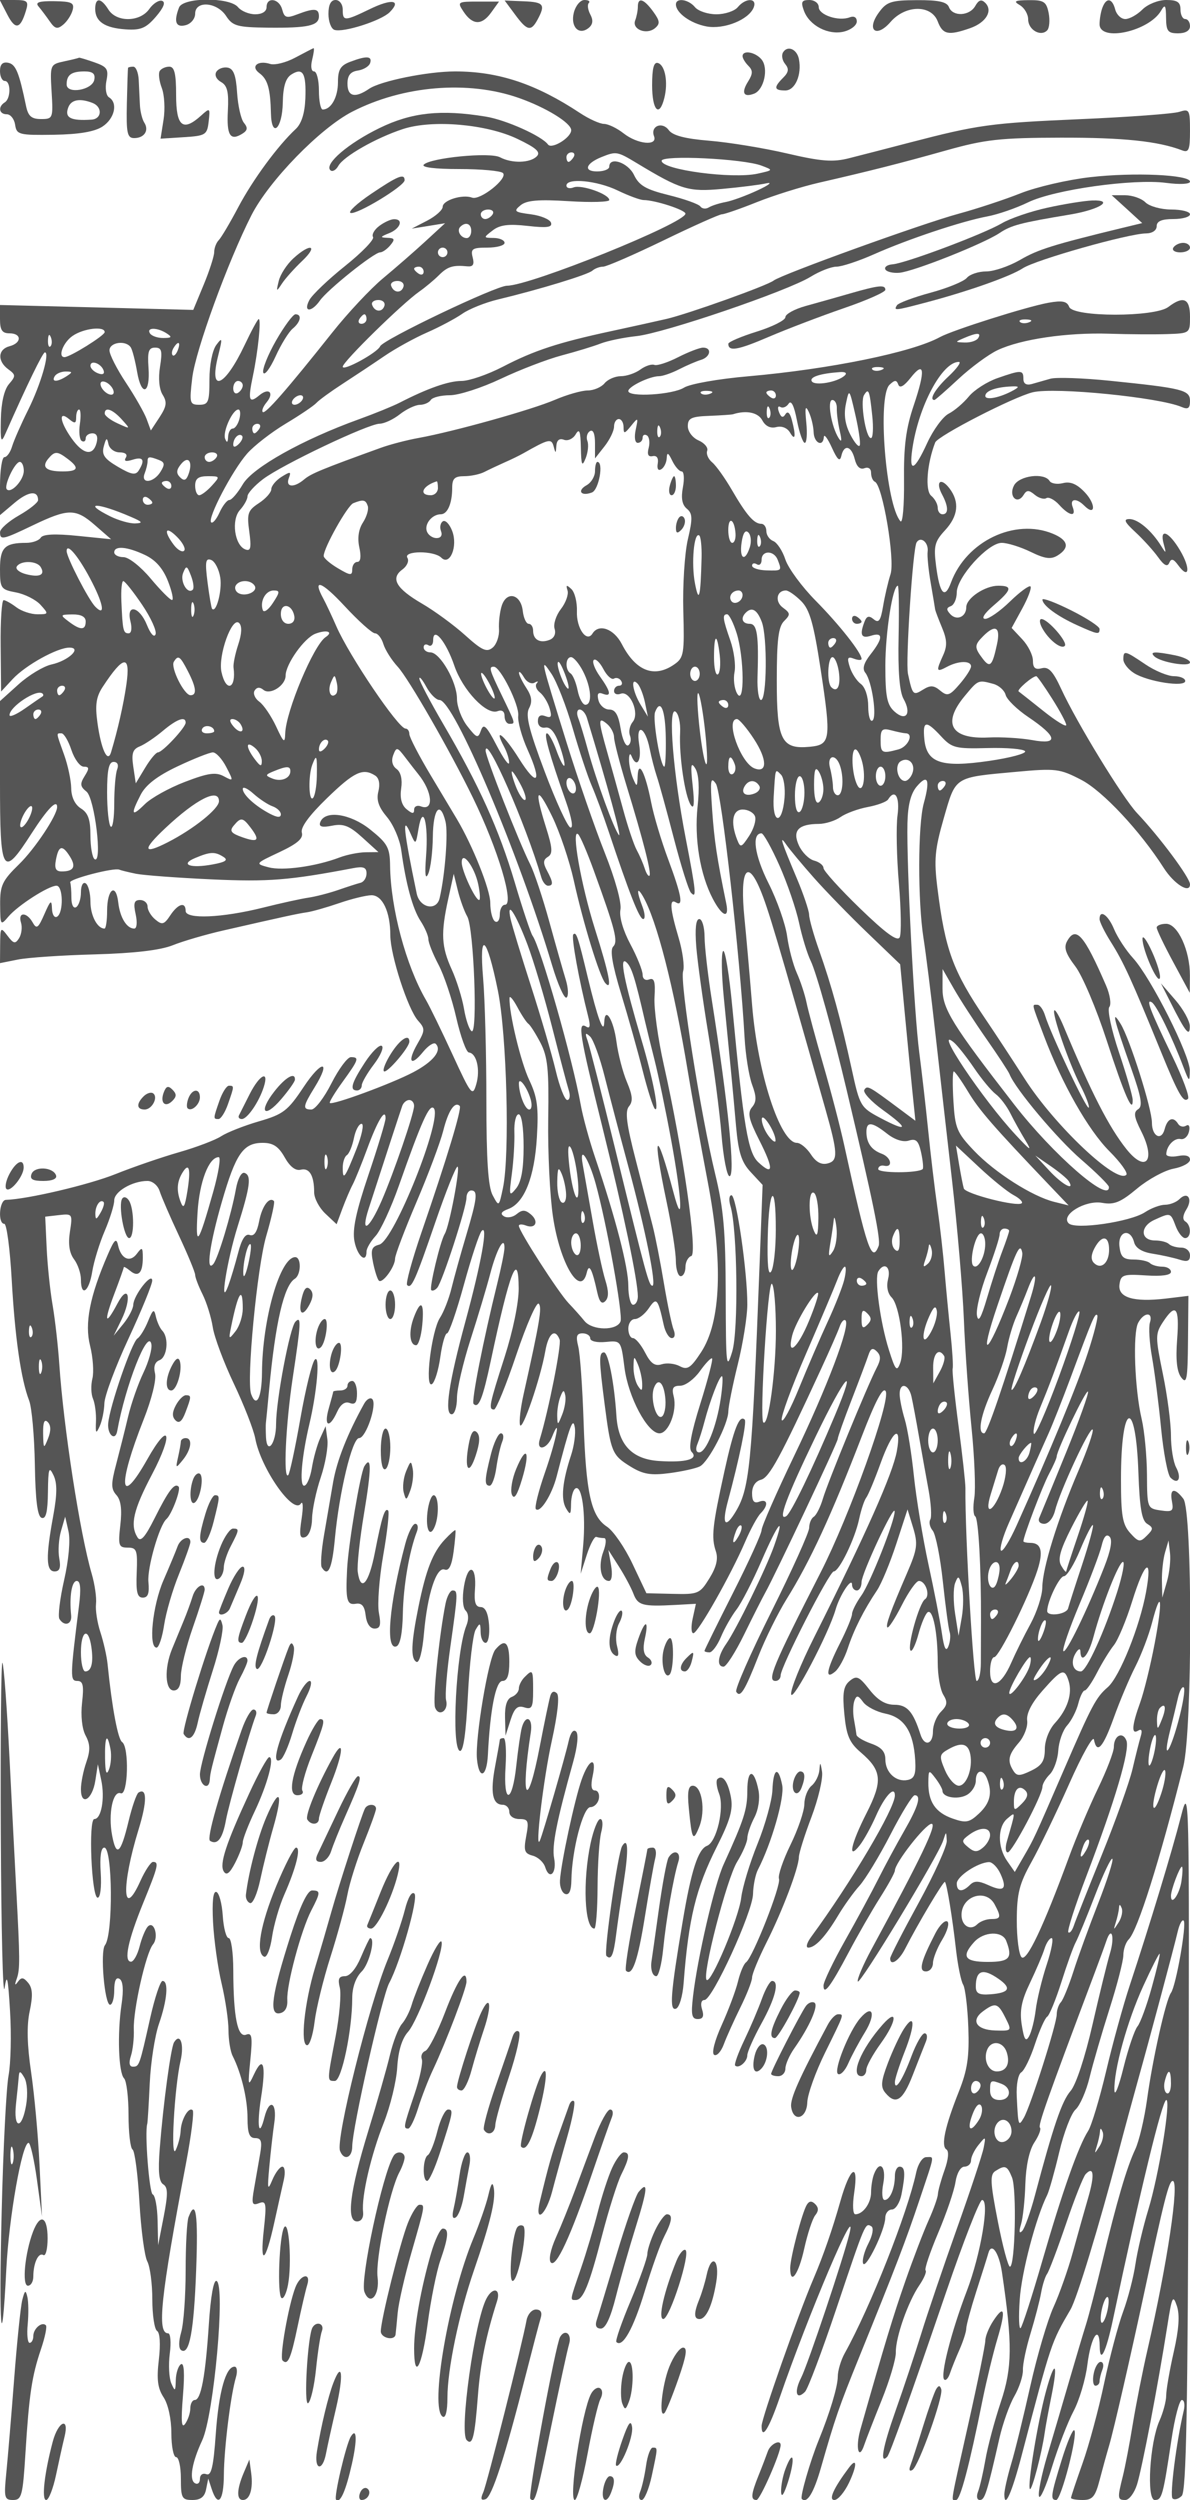 <svg xmlns="http://www.w3.org/2000/svg" version="1.0" width="250" height="525" viewBox="0 0 250 525" preserveAspectRatio="xMidYMid meet">
<g transform="translate(0,525) scale(0.01,-0.01)" fill="#555555" stroke="none">
<path d="M156 52189 c167 -323 273 -300 389 86 61 199 33 225 -241 225 l-309 0 161 -311z"/>
<path d="M808 52366 c54 -64 160 -204 235 -312 111 -161 163 -174 285 -72 83 69 172 206 198 306 40 153 -19 182 -385 187 -318 5 -406 -24 -333 -109z"/>
<path d="M2000 52312 c0 -265 200 -399 642 -429 315 -21 426 26 633 266 164 191 209 306 130 333 -66 22 -187 -55 -269 -171 -194 -277 -689 -284 -859 -11 -157 251 -277 257 -277 12z"/>
<path d="M3761 52342 c-115 -299 -68 -425 139 -371 111 29 200 136 200 241 0 281 457 247 650 -48 138 -211 233 -237 877 -245 845 -9 1073 41 1073 238 0 169 -95 178 -453 42 -228 -87 -273 -73 -318 100 -61 233 -329 274 -329 51 0 -91 -93 -150 -238 -150 -131 0 -294 67 -362 150 -178 214 -1156 208 -1239 -8z"/>
<path d="M6900 52208 c0 -160 56 -311 125 -335 181 -64 982 191 1161 370 256 257 48 291 -412 68 -538 -260 -574 -261 -574 -11 0 111 -67 200 -150 200 -99 0 -150 -99 -150 -292z"/>
<path d="M9736 52258 c191 -288 384 -296 581 -23 l167 232 -443 0 c-427 0 -438 -8 -305 -209z"/>
<path d="M10820 52195 c255 -346 336 -363 476 -102 167 312 127 364 -295 380 l-399 16 218 -294z"/>
<path d="M12055 52234 c-75 -300 110 -487 315 -318 86 72 96 161 31 281 -51 97 -66 205 -31 240 35 35 -7 63 -92 63 -86 0 -186 -119 -223 -266z"/>
<path d="M13400 52358 c0 -78 -25 -207 -56 -287 -72 -188 239 -310 416 -163 111 93 105 152 -38 349 -196 269 -322 309 -322 101z"/>
<path d="M14200 52407 c0 -177 308 -400 641 -462 370 -69 894 142 994 401 76 200 -170 203 -335 4 -68 -83 -271 -150 -450 -150 -179 0 -382 67 -450 150 -137 166 -400 203 -400 57z"/>
<path d="M16889 52275 c114 -313 514 -521 843 -438 147 37 268 132 268 212 0 88 -59 122 -150 87 -232 -89 -650 50 -650 216 0 81 -89 148 -197 148 -162 0 -182 -40 -114 -225z"/>
<path d="M18464 52238 c-272 -372 -57 -547 245 -199 314 361 856 367 991 11 105 -277 223 -301 677 -143 340 118 489 368 320 535 -79 78 -137 59 -208 -67 -121 -214 -474 -230 -553 -25 -43 111 -216 149 -672 147 -541 -3 -636 -33 -800 -259z"/>
<path d="M21425 52392 c96 -56 175 -191 175 -300 0 -218 264 -370 399 -230 47 48 61 212 32 363 -48 240 -100 275 -418 272 -295 -3 -330 -22 -188 -105z"/>
<path d="M23161 52342 c-34 -87 -61 -245 -61 -350 0 -379 1039 -151 1292 283 84 145 102 119 105 -150 3 -279 38 -325 253 -325 156 0 250 57 250 150 0 83 -45 150 -100 150 -55 0 -100 90 -100 200 0 156 -67 200 -300 200 -167 0 -389 -89 -500 -200 -110 -110 -272 -200 -359 -200 -88 0 -183 90 -212 200 -63 240 -185 259 -268 42z"/>
<path d="M6201 51289 c-192 -103 -428 -162 -524 -132 -262 84 -421 -52 -227 -194 174 -128 230 -325 242 -846 13 -531 239 -324 249 227 6 339 60 515 179 591 243 154 315 32 295 -504 -12 -309 -81 -527 -202 -640 -380 -355 -900 -1062 -1207 -1641 -174 -330 -360 -643 -412 -695 -51 -52 -94 -164 -94 -248 0 -84 -99 -392 -220 -684 l-220 -531 -2030 52 -2030 51 0 -297 c0 -231 45 -298 200 -298 259 0 259 -203 0 -271 -246 -64 -260 -313 -26 -484 159 -116 160 -142 14 -311 -99 -115 -163 -389 -170 -734 -10 -480 3 -518 99 -300 442 1001 781 1700 826 1700 109 0 -86 -672 -348 -1200 -151 -302 -304 -651 -341 -775 -37 -124 -109 -225 -161 -225 -51 0 -93 -274 -93 -609 l0 -609 308 260 c289 243 492 265 492 55 0 -50 -180 -194 -399 -319 -220 -125 -400 -284 -400 -353 -1 -173 53 -162 689 143 746 357 899 357 1302 6 l342 -298 -706 71 c-473 48 -727 35 -772 -38 -37 -60 -174 -109 -304 -109 -454 0 -552 -98 -552 -550 0 -406 17 -431 336 -491 185 -35 417 -152 516 -261 174 -192 172 -198 -67 -198 -136 0 -334 66 -441 147 -107 81 -227 148 -267 150 -40 2 -69 -430 -63 -958 l9 -962 243 262 c270 291 937 661 1192 661 273 0 -21 -276 -376 -354 -168 -37 -479 -225 -693 -418 l-389 -351 0 -1689 c0 -1957 51 -2041 664 -1089 332 516 536 726 536 554 0 -176 -465 -876 -799 -1202 -354 -345 -401 -445 -398 -846 4 -442 8 -449 175 -252 199 234 842 647 1009 647 139 0 151 -565 13 -650 -55 -34 -104 42 -108 169 -7 196 -31 178 -159 -115 -130 -298 -165 -322 -247 -175 -126 224 -315 221 -245 -4 30 -96 12 -242 -39 -325 -81 -128 -116 -121 -245 50 -143 189 -151 180 -154 -188 l-3 -388 375 75 c206 42 934 91 1617 109 829 23 1374 87 1638 192 217 87 693 226 1057 309 1296 296 1565 355 1763 383 110 16 415 103 678 193 264 91 569 165 678 165 230 0 394 -350 394 -840 0 -418 369 -1554 582 -1793 151 -169 150 -205 -13 -488 -218 -381 -141 -490 120 -168 107 131 226 207 265 168 138 -137 -49 -373 -474 -597 -451 -238 -1698 -697 -1751 -644 -17 16 105 217 270 445 338 467 355 517 172 517 -71 0 -255 -248 -408 -550 -153 -302 -342 -550 -421 -550 -189 0 -180 65 66 463 359 582 153 587 -232 6 -330 -496 -425 -569 -935 -717 -313 -91 -670 -232 -793 -312 -123 -81 -521 -232 -884 -336 -363 -104 -964 -310 -1335 -459 -567 -227 -1853 -529 -2304 -542 -141 -3 -175 -503 -35 -503 50 0 120 -529 156 -1175 69 -1223 194 -2090 366 -2537 56 -144 110 -747 120 -1341 13 -762 55 -1093 143 -1122 90 -30 127 122 132 542 6 498 23 550 116 355 81 -167 79 -398 -6 -862 -158 -857 -150 -1160 30 -1160 107 0 134 77 98 275 -28 151 -11 410 37 575 l87 300 70 -310 c42 -184 4 -600 -92 -1022 -89 -392 -133 -759 -99 -816 103 -165 266 -117 247 73 -41 399 12 725 118 725 77 0 92 -163 46 -525 -188 -1496 -189 -1575 -34 -1575 119 0 140 -94 99 -456 -31 -274 -1 -550 75 -692 97 -181 100 -311 14 -559 -62 -178 -113 -432 -113 -566 0 -366 241 -222 303 181 l53 342 71 -335 c80 -375 2 -815 -145 -815 -129 0 -59 -1649 69 -1652 57 -1 84 221 65 525 -22 335 5 527 75 527 175 0 188 -1829 14 -2049 -104 -131 -8 -1251 107 -1251 49 0 88 138 88 306 0 199 39 282 112 237 72 -45 87 -229 42 -531 -92 -617 -64 -1439 52 -1557 52 -52 94 -398 94 -769 0 -371 38 -698 85 -727 46 -28 111 -524 144 -1101 33 -577 107 -1138 165 -1247 58 -109 106 -468 106 -799 0 -330 45 -628 100 -662 60 -37 75 -278 37 -603 -49 -414 -25 -600 100 -791 96 -147 163 -455 163 -752 0 -277 45 -504 100 -504 55 0 100 -202 100 -450 0 -410 22 -450 243 -450 172 0 256 66 287 225 l45 225 74 -225 c129 -389 251 -245 254 300 4 557 142 1674 253 2050 37 124 24 225 -28 225 -185 0 -332 -526 -395 -1413 -49 -693 -94 -885 -198 -845 -77 29 -135 -14 -135 -101 0 -84 -49 -123 -108 -86 -121 75 -58 438 155 895 246 529 493 3255 303 3350 -61 31 -124 -320 -162 -903 -72 -1097 -165 -1597 -296 -1597 -51 0 -93 -79 -94 -175 0 -96 -49 -242 -108 -325 -77 -109 -90 50 -47 582 39 483 25 710 -42 669 -55 -35 -104 -184 -108 -332 -6 -241 -16 -248 -94 -69 -48 110 -62 391 -32 625 31 234 15 425 -35 425 -238 0 -160 744 379 3588 108 571 170 1065 137 1097 -82 82 -243 -194 -253 -435 -5 -110 -51 -290 -103 -400 -113 -240 -30 1299 102 1876 79 348 -8 594 -137 386 -68 -110 -229 -1303 -301 -2233 -38 -479 -17 -694 73 -750 100 -63 102 -203 10 -679 l-117 -600 -11 517 c-6 284 -52 531 -102 550 -73 27 -173 1301 -115 1483 8 28 32 410 52 850 20 440 108 1003 194 1250 173 496 207 900 75 900 -47 0 -163 -349 -259 -775 -227 -1015 -231 -1025 -365 -1025 -74 0 -88 80 -41 225 41 124 68 375 61 557 -15 410 255 1607 403 1785 128 154 24 512 -109 375 -49 -51 -127 -238 -172 -417 -46 -179 -128 -324 -183 -321 -154 8 -62 446 258 1232 315 771 337 864 207 864 -46 0 -165 -179 -264 -397 -379 -842 -406 -112 -40 1077 181 585 180 888 -1 776 -42 -26 -136 -298 -210 -606 -164 -682 -257 -761 -345 -291 -85 454 17 946 182 882 154 -59 181 974 28 1076 -88 59 -213 726 -305 1637 -17 168 -85 468 -150 667 -66 200 -108 468 -93 596 15 128 -26 413 -90 633 -247 845 -591 3071 -681 4400 -26 385 -90 948 -142 1250 -52 303 -108 843 -124 1200 l-30 650 289 33 c283 32 288 25 230 -350 -40 -258 -12 -446 86 -577 80 -107 145 -298 145 -425 0 -377 169 -263 237 160 34 215 153 602 263 858 110 257 200 547 200 643 0 186 381 408 698 408 106 0 219 -95 257 -217 38 -119 221 -542 407 -938 186 -397 338 -765 338 -818 0 -53 70 -237 156 -409 85 -171 182 -482 214 -690 32 -208 232 -743 444 -1188 212 -446 414 -963 449 -1150 118 -631 800 -1605 957 -1366 46 69 53 -71 17 -312 -54 -351 -39 -429 73 -392 82 28 143 189 146 389 3 187 85 576 182 863 97 287 160 647 140 800 l-37 278 -114 -250 c-63 -137 -142 -419 -175 -625 -34 -206 -107 -375 -163 -375 -103 0 -51 612 112 1300 159 672 226 1456 115 1350 -58 -55 -195 -611 -305 -1236 -110 -626 -225 -1162 -256 -1192 -107 -107 -53 1058 94 2037 177 1171 184 1315 58 1186 -118 -121 -407 -1647 -407 -2150 0 -411 -192 -661 -212 -276 -6 127 -7 261 -2 299 5 37 36 352 68 700 131 1406 312 2188 540 2328 133 83 140 454 8 454 -317 0 -691 -1299 -698 -2425 -4 -528 -118 -754 -228 -450 -102 283 125 2662 317 3318 112 382 185 713 162 735 -99 99 -252 -111 -311 -425 -43 -227 -108 -322 -198 -288 -91 35 -170 -88 -245 -382 -62 -238 -154 -545 -205 -683 -194 -517 -27 536 198 1250 264 839 293 1067 143 1119 -65 23 -142 -123 -181 -340 -94 -523 -376 -1459 -475 -1574 -160 -187 -77 417 178 1299 294 1019 451 1246 861 1246 218 0 331 -75 460 -303 110 -197 229 -289 339 -261 182 45 281 -122 281 -477 0 -123 106 -324 236 -446 l236 -222 122 330 c68 181 165 409 217 506 51 98 188 435 304 750 214 584 385 868 385 639 0 -68 -161 -601 -358 -1184 -262 -775 -342 -1151 -296 -1396 59 -314 254 -481 254 -217 0 65 86 211 190 325 105 113 325 589 490 1056 474 1347 641 1719 731 1629 199 -199 -832 -2785 -1143 -2866 -162 -43 -184 -107 -131 -375 36 -178 91 -349 122 -381 74 -73 341 290 341 463 0 73 202 605 449 1184 247 578 500 1253 563 1500 105 420 242 625 346 521 50 -49 -268 -1102 -806 -2664 -196 -572 -331 -1065 -299 -1097 90 -91 170 87 596 1328 219 637 427 1158 462 1158 67 0 -171 -1254 -267 -1410 -93 -151 -330 -1137 -284 -1183 24 -24 81 -2 126 50 105 118 614 1685 614 1890 0 84 45 153 100 153 144 0 126 -165 -108 -950 -115 -385 -252 -880 -306 -1100 -53 -220 -163 -501 -243 -624 -179 -275 -326 -1489 -168 -1392 58 37 137 291 175 566 38 275 102 500 142 500 41 0 200 461 355 1025 155 564 322 1070 372 1125 141 155 -7 -672 -341 -1900 -350 -1286 -448 -1950 -288 -1950 60 0 110 153 110 341 0 188 128 739 284 1225 157 486 343 1109 415 1384 132 507 302 817 299 545 0 -80 -68 -415 -150 -745 -294 -1188 -549 -2482 -499 -2532 107 -107 194 113 363 909 398 1876 580 2346 585 1515 2 -299 -121 -894 -297 -1442 -323 -1006 -342 -1100 -220 -1100 44 0 255 518 468 1151 214 634 425 1116 470 1071 73 -73 22 -380 -317 -1897 -65 -289 -99 -581 -76 -650 47 -141 430 977 531 1550 66 376 206 489 301 244 42 -110 -234 -1498 -417 -2094 -79 -258 151 -213 257 50 200 497 87 -75 -147 -744 -137 -393 -224 -741 -192 -773 90 -90 336 298 437 689 279 1080 344 1253 381 1026 21 -124 -14 -386 -78 -580 -183 -554 -219 -925 -107 -1117 89 -152 103 -139 106 93 2 148 43 294 91 323 137 85 222 -529 164 -1191 l-53 -601 129 400 c71 220 161 389 200 375 40 -14 113 -25 163 -25 52 0 44 -125 -16 -285 -113 -300 -52 -615 119 -615 59 0 77 136 44 325 l-57 325 218 -342 c121 -189 259 -447 308 -575 94 -248 190 -273 878 -237 l435 24 -68 -310 c-37 -171 -31 -309 15 -308 96 2 789 1225 1088 1921 112 262 259 531 325 597 168 168 150 313 -30 244 -107 -41 -150 9 -150 177 0 146 71 254 186 284 177 46 403 462 1263 2325 178 385 354 785 390 889 36 104 92 164 124 132 106 -106 -386 -1405 -1079 -2844 -376 -783 -684 -1484 -684 -1558 0 -74 -270 -667 -600 -1319 -330 -652 -600 -1200 -600 -1218 0 -17 47 -32 105 -32 58 0 166 146 241 325 75 179 222 438 327 575 105 138 342 598 526 1024 352 810 503 989 264 313 -168 -475 -793 -1753 -1008 -2060 -177 -253 -202 -477 -54 -477 56 0 250 304 432 675 181 371 381 765 442 875 212 379 1525 3161 1524 3230 0 39 131 408 291 820 160 413 319 836 354 942 47 144 91 163 177 77 87 -87 86 -171 -3 -342 -192 -369 -1027 -2400 -1130 -2748 -52 -177 -139 -349 -192 -381 -53 -33 -96 -137 -96 -231 0 -94 -358 -888 -795 -1763 -437 -875 -769 -1631 -738 -1681 84 -137 178 13 465 745 144 367 411 907 593 1200 495 795 940 1759 1581 3421 288 747 446 1044 501 945 110 -196 -762 -2623 -1368 -3807 -1000 -1959 -1133 -2277 -946 -2277 59 0 107 52 107 116 0 179 1024 2184 1116 2184 114 0 446 685 533 1100 41 193 108 395 150 450 42 55 178 381 302 725 250 692 446 836 340 250 -85 -470 -643 -1726 -1736 -3906 -285 -567 -503 -1107 -484 -1200 32 -165 789 1278 934 1781 87 303 345 693 345 522 0 -67 45 -122 100 -122 55 0 100 79 100 176 0 178 687 1647 695 1486 10 -186 -510 -1502 -698 -1766 -108 -152 -197 -328 -197 -390 0 -62 -113 -335 -250 -606 -289 -570 -327 -788 -105 -604 80 66 199 285 265 487 127 389 336 805 615 1220 93 139 275 578 405 976 l236 723 110 -360 c113 -367 100 -466 -127 -992 -340 -786 -448 -1084 -407 -1125 24 -25 161 185 303 465 142 281 304 510 360 510 143 0 244 -307 127 -385 -122 -82 -380 -1001 -302 -1078 31 -31 106 125 166 349 60 223 148 429 195 458 109 68 209 -435 209 -1058 0 -269 53 -573 118 -677 94 -152 84 -221 -50 -356 -93 -92 -168 -277 -168 -410 0 -280 -179 -327 -262 -68 -154 482 -280 625 -548 625 -191 0 -352 98 -525 319 -218 279 -270 301 -415 181 -130 -108 -154 -253 -112 -693 44 -456 106 -602 345 -807 445 -382 466 -598 121 -1277 -330 -648 -405 -1010 -141 -673 86 110 239 386 339 614 182 415 398 649 398 431 0 -273 -920 -1827 -1759 -2970 -91 -124 -118 -225 -60 -225 147 0 361 230 625 672 124 208 327 491 451 628 124 138 417 621 651 1075 233 454 462 825 508 825 145 0 76 -233 -221 -750 -158 -275 -401 -725 -539 -1000 -138 -275 -454 -860 -702 -1300 -248 -440 -452 -865 -453 -945 -2 -222 146 -28 528 695 189 358 485 873 657 1145 173 272 314 529 314 572 0 161 644 983 771 983 122 0 -222 -717 -1263 -2636 -174 -322 -304 -626 -288 -675 33 -98 1690 2636 1795 2960 64 199 65 199 75 -5 6 -113 -260 -698 -589 -1300 -330 -602 -600 -1128 -600 -1169 -2 -173 184 -55 314 200 266 522 809 1434 837 1405 41 -45 157 -754 233 -1430 38 -330 105 -657 149 -727 44 -70 93 -475 109 -900 22 -615 -18 -890 -198 -1343 -292 -735 -381 -1146 -262 -1219 57 -36 41 -208 -40 -435 -74 -207 -136 -433 -139 -502 -2 -69 -90 -317 -195 -550 -105 -233 -325 -806 -488 -1274 -258 -739 -428 -1299 -947 -3125 -108 -381 -32 -663 84 -314 35 104 199 526 365 937 166 412 300 862 297 1000 -7 314 257 1066 495 1413 98 144 157 284 130 310 -27 27 93 382 265 789 173 407 336 886 363 1065 28 187 108 325 188 325 76 0 139 59 139 131 0 72 70 218 157 325 151 187 155 185 109 -56 -25 -137 -279 -903 -563 -1700 -283 -797 -620 -1787 -747 -2200 -127 -412 -373 -1150 -546 -1639 -267 -756 -332 -1122 -170 -953 56 58 468 1211 1240 3467 362 1059 700 1925 752 1925 165 0 -27 -1141 -321 -1911 -325 -850 -561 -1773 -475 -1859 33 -32 88 27 122 131 35 104 126 331 203 504 76 173 139 370 139 437 0 67 96 420 213 785 118 365 230 722 250 794 66 243 225 18 288 -408 221 -1498 217 -1989 -25 -2714 -130 -390 -276 -934 -323 -1209 -48 -275 -118 -579 -156 -675 -39 -100 -23 -175 38 -175 104 0 147 137 412 1300 69 302 209 698 312 878 104 181 185 428 181 550 -5 122 68 470 161 772 92 303 192 685 221 850 29 165 86 345 127 400 40 55 219 528 397 1050 177 523 363 992 412 1043 172 181 193 -18 51 -503 -78 -269 -223 -782 -321 -1140 -98 -357 -281 -875 -406 -1150 -125 -275 -343 -1017 -485 -1650 -141 -632 -321 -1369 -402 -1636 -80 -268 -145 -557 -145 -642 0 -326 157 24 363 811 629 2399 618 2365 1027 3067 136 233 596 1743 1007 3300 123 468 306 1143 406 1500 246 878 756 2782 839 3137 37 158 94 261 125 229 68 -68 -161 -1372 -267 -1516 -107 -147 -386 -1390 -502 -2238 -56 -406 -168 -878 -249 -1050 -177 -375 -384 -1080 -696 -2377 -128 -530 -280 -1115 -338 -1300 -58 -184 -217 -717 -353 -1185 -136 -467 -344 -1176 -463 -1575 -118 -399 -196 -781 -171 -850 25 -69 149 212 275 625 127 413 330 937 451 1166 121 229 252 667 290 974 74 591 254 863 259 391 4 -390 134 -127 281 569 562 2664 1033 4600 1118 4600 102 0 -157 -1580 -377 -2300 -109 -357 -231 -873 -271 -1146 -40 -273 -157 -723 -259 -1000 -103 -277 -282 -954 -399 -1504 -116 -550 -320 -1306 -454 -1681 -133 -374 -242 -701 -242 -725 0 -24 111 -44 246 -44 206 0 265 70 357 425 61 234 151 560 200 725 89 297 444 1843 735 3200 421 1963 519 2350 599 2350 146 0 -113 -1738 -531 -3550 -101 -440 -239 -1137 -307 -1550 -67 -412 -162 -907 -210 -1100 -117 -465 -113 -500 53 -500 78 0 189 146 245 325 106 336 443 2096 636 3325 97 624 119 670 201 426 64 -190 43 -491 -66 -970 -87 -383 -158 -792 -158 -911 0 -118 -64 -357 -141 -530 -205 -458 -277 -1665 -99 -1665 150 0 173 81 352 1275 68 454 166 825 217 825 51 0 69 -101 39 -225 -152 -643 -297 -1779 -235 -1841 38 -39 126 -15 194 53 95 95 127 1815 142 7543 19 7307 16 7409 -160 6720 -187 -731 -654 -2271 -1077 -3550 -136 -412 -359 -1222 -495 -1800 -137 -577 -306 -1140 -377 -1250 -203 -315 -546 -1285 -966 -2739 -213 -736 -417 -1366 -452 -1400 -35 -33 -44 236 -19 598 38 573 339 1718 577 2196 42 86 156 491 253 900 97 410 251 813 343 895 92 83 225 387 295 676 70 289 259 936 418 1437 160 501 291 1009 291 1129 0 120 51 269 113 331 187 187 645 1636 1146 3627 193 769 195 5371 2 5625 -185 243 -293 218 -240 -55 38 -203 10 -225 -239 -189 -279 41 -282 50 -286 755 -3 393 -53 917 -111 1164 -147 622 -190 1803 -74 2020 123 231 320 235 247 5 -30 -96 -10 -422 44 -725 54 -302 140 -972 190 -1487 50 -515 139 -984 198 -1043 161 -161 241 -15 118 215 -59 111 -108 413 -108 670 0 258 -76 840 -170 1294 -160 779 -160 840 2 1088 270 411 349 315 298 -362 -33 -431 -6 -680 86 -802 115 -151 135 -43 142 769 l9 945 -475 -57 c-681 -80 -1013 21 -973 299 28 201 78 218 556 187 334 -22 525 5 525 75 0 60 -82 109 -183 109 -101 0 -218 34 -259 75 -42 41 -196 75 -342 75 -216 0 -272 52 -298 275 -36 319 228 394 308 87 31 -121 168 -206 386 -239 186 -29 439 -85 563 -124 170 -55 225 -33 225 89 0 90 -81 162 -183 162 -101 0 -218 34 -259 75 -42 41 -172 75 -290 75 -312 0 -323 293 -17 432 342 156 339 157 449 -132 52 -137 141 -250 198 -250 130 0 134 269 4 349 -62 38 -54 131 21 251 140 223 28 391 -145 218 -65 -65 -201 -118 -302 -118 -100 0 -291 -70 -422 -157 -310 -203 -1466 -371 -1603 -233 -175 175 349 494 705 430 250 -45 386 11 731 299 233 195 579 383 768 419 190 35 345 121 345 189 0 80 -91 108 -250 77 -137 -26 -249 -8 -248 39 3 172 169 347 301 317 74 -16 153 54 176 157 24 110 -2 161 -62 123 -57 -35 -131 -18 -166 38 -101 165 -224 118 -283 -108 -67 -259 -268 -157 -268 136 0 293 -467 1767 -658 2074 -198 320 -152 124 221 -932 216 -613 248 -799 147 -862 -101 -62 -87 -161 67 -467 311 -619 92 -877 -313 -370 -369 465 -733 1174 -1318 2575 -87 208 -175 360 -196 339 -58 -58 301 -1095 546 -1576 120 -234 199 -445 176 -468 -44 -44 -801 1554 -917 1936 -38 124 -110 225 -162 225 -117 0 -128 52 137 -650 381 -1011 931 -1979 1377 -2426 234 -234 394 -457 355 -495 -200 -200 -1508 1036 -2137 2019 -247 386 -617 950 -822 1252 -685 1010 -847 1451 -1009 2750 -75 597 -55 813 134 1470 254 882 208 852 1514 971 841 77 921 67 1376 -169 450 -234 1233 -1071 1732 -1851 217 -339 550 -546 550 -342 0 138 -635 992 -1112 1496 -299 316 -1266 1896 -1594 2608 -173 373 -265 472 -409 434 -136 -36 -185 6 -185 161 0 115 -101 316 -224 447 l-223 238 224 410 c123 225 200 433 172 462 -29 28 -222 -114 -430 -316 -208 -203 -443 -367 -523 -365 -87 2 -16 116 179 282 384 329 404 414 97 414 -280 0 -672 -262 -672 -450 0 -203 -199 -292 -334 -149 -88 95 -86 135 9 170 69 25 125 154 125 287 0 319 655 1042 944 1042 121 0 395 -85 608 -189 302 -147 427 -163 568 -75 258 161 222 322 -101 456 -800 331 -1820 -158 -2140 -1025 -133 -360 -237 -242 -314 355 -53 411 -28 507 187 740 279 301 311 596 96 881 -183 241 -302 144 -156 -128 135 -252 138 -415 8 -415 -55 0 -100 62 -100 138 0 76 -62 189 -137 251 -132 110 -90 670 84 1119 54 139 1656 962 2053 1055 468 110 2650 -107 3125 -310 133 -57 175 -27 175 125 0 232 -145 269 -1682 426 -568 58 -1130 77 -1250 43 -120 -35 -297 -85 -393 -112 -113 -31 -175 7 -175 108 0 190 -42 192 -546 16 -218 -76 -488 -249 -600 -385 -112 -137 -303 -300 -425 -362 -121 -63 -323 -339 -449 -613 -272 -594 -388 -639 -313 -124 132 902 627 1826 977 1825 58 -1 -40 -138 -219 -306 -273 -255 -415 -494 -294 -494 17 0 243 198 503 440 260 242 630 515 822 606 487 231 1457 374 2344 346 413 -14 964 -17 1225 -8 473 16 475 17 475 366 0 384 -137 445 -456 203 -286 -216 -1999 -215 -2082 2 -46 119 -145 139 -436 87 -456 -82 -2011 -574 -2281 -722 -582 -319 -2311 -672 -4024 -822 -628 -54 -1226 -160 -1350 -238 -236 -150 -1171 -207 -1171 -72 0 95 450 312 647 312 75 0 264 65 420 145 156 80 362 168 458 197 202 60 238 258 46 258 -71 0 -307 -91 -524 -201 -217 -111 -442 -184 -500 -162 -58 23 -191 -22 -295 -98 -105 -77 -289 -139 -409 -139 -120 0 -275 -67 -343 -150 -68 -82 -228 -150 -354 -150 -126 0 -435 -88 -687 -196 -490 -210 -2121 -666 -2859 -800 -247 -44 -607 -138 -800 -208 -1231 -445 -1466 -542 -1608 -662 -216 -184 -399 -169 -324 26 53 140 34 143 -154 26 -117 -74 -214 -190 -214 -258 0 -68 -117 -200 -261 -294 -233 -153 -255 -217 -202 -599 46 -342 30 -416 -83 -373 -227 87 -300 622 -113 828 87 96 159 226 159 288 0 61 146 223 325 359 395 300 2208 1162 2451 1165 96 1 287 90 424 198 138 108 326 197 419 198 93 1 197 47 231 102 34 55 215 100 402 100 187 0 668 155 1069 345 401 190 977 411 1279 491 303 80 671 192 819 250 148 57 486 127 750 155 571 59 3175 946 3663 1248 188 116 432 211 542 211 111 0 465 117 789 261 711 316 1843 694 2384 795 219 41 601 173 850 294 551 268 2210 501 2904 409 283 -37 499 -26 499 26 0 146 -1178 200 -2100 94 -467 -53 -1124 -205 -1459 -338 -335 -133 -920 -326 -1300 -429 -763 -206 -3724 -1276 -3888 -1404 -133 -105 -1798 -701 -2253 -806 -193 -45 -710 -159 -1150 -254 -1120 -241 -1625 -406 -2287 -750 -316 -164 -706 -298 -866 -298 -273 0 -717 -156 -1302 -457 -141 -72 -523 -228 -850 -346 -1185 -427 -2236 -1015 -2443 -1366 -107 -182 -235 -331 -283 -331 -48 0 -141 -118 -207 -263 -66 -145 -145 -237 -176 -206 -82 82 443 1085 754 1441 144 165 509 449 811 630 302 181 594 378 649 439 55 60 303 240 550 400 247 160 640 421 873 580 232 159 637 382 900 497 262 115 594 292 738 392 143 101 480 236 750 301 878 211 1887 519 1984 605 52 46 154 84 226 84 72 0 641 248 1266 550 624 303 1178 550 1230 550 52 0 385 115 739 257 354 141 937 323 1294 405 1071 246 1701 405 2684 681 811 228 1129 263 2400 266 1313 3 2047 -74 2549 -266 141 -55 167 8 167 408 0 445 -13 468 -225 400 -124 -40 -1057 -109 -2075 -153 -1902 -83 -2147 -117 -3600 -495 -467 -122 -1036 -269 -1264 -326 -336 -86 -582 -67 -1300 100 -487 114 -1219 233 -1627 267 -516 42 -776 110 -859 223 -138 189 -391 85 -310 -127 81 -212 -344 -172 -640 60 -137 108 -322 197 -411 198 -89 1 -314 103 -502 227 -928 614 -1712 875 -2625 875 -575 0 -1566 -200 -1809 -366 -295 -201 -453 -163 -453 109 0 173 63 252 217 275 120 18 236 88 259 157 49 150 -75 158 -419 27 -205 -77 -257 -165 -257 -430 0 -314 -144 -572 -320 -572 -44 0 -80 180 -80 400 0 220 -46 400 -102 400 -59 0 -75 106 -39 250 34 138 47 244 27 238 -20 -7 -193 -97 -385 -199z m4699 -846 c574 -202 1100 -526 1100 -677 0 -156 -410 -408 -488 -300 -131 179 -883 516 -1305 585 -946 155 -1558 89 -2232 -239 -659 -321 -1166 -755 -1035 -886 41 -41 117 0 168 91 113 202 792 588 1360 774 617 201 1755 103 2403 -208 397 -190 494 -278 405 -367 -141 -141 -524 -151 -771 -19 -208 112 -1457 -9 -1602 -154 -57 -57 230 -93 743 -93 460 0 874 -38 920 -84 111 -111 -478 -580 -649 -516 -200 75 -617 -55 -617 -193 0 -66 -146 -197 -325 -290 l-325 -168 350 56 350 57 -414 -381 c-228 -210 -628 -558 -889 -775 -261 -217 -742 -730 -1068 -1141 -957 -1204 -1408 -1719 -1459 -1668 -27 27 9 118 80 203 167 201 51 317 -150 150 -220 -183 -245 -110 -138 400 109 517 179 1200 123 1200 -20 0 -154 -246 -296 -546 -419 -885 -756 -1026 -558 -233 96 383 92 408 -37 235 -83 -112 -144 -419 -144 -725 0 -476 -22 -531 -214 -531 -201 0 -210 34 -147 566 67 571 747 2438 1242 3412 369 725 1445 1831 2119 2177 1068 549 2435 662 3500 288z m1150 -1243 c-34 -55 -82 -100 -106 -100 -24 0 -44 45 -44 100 0 55 48 100 106 100 58 0 78 -45 44 -100z m1327 -125 c930 -561 1084 -608 1796 -542 372 34 790 86 927 117 138 30 55 -36 -184 -147 -238 -111 -541 -222 -673 -246 -132 -24 -290 -75 -353 -113 -62 -38 -141 -29 -176 20 -35 50 -334 157 -663 238 -483 119 -625 202 -731 423 -125 262 -520 395 -520 175 0 -55 -115 -100 -256 -100 -292 0 -242 166 91 301 311 125 332 121 742 -126z m2623 -54 c249 -94 249 -94 -85 -168 -531 -116 -2015 82 -2015 270 0 127 1713 45 2100 -102z m-3024 -521 c228 -110 473 -200 544 -201 242 -1 880 -208 880 -286 0 -197 -3261 -1513 -3749 -1513 -232 0 -2608 -1134 -2665 -1272 -56 -134 -786 -532 -786 -429 0 102 1246 1324 1610 1579 125 88 309 241 409 341 183 183 294 218 598 188 122 -12 152 39 113 188 -46 179 -7 205 308 205 199 0 362 45 362 100 0 55 -101 101 -225 103 -223 3 -223 5 -25 158 150 117 333 140 734 95 407 -46 524 -30 492 67 -23 70 -214 150 -425 177 -345 45 -367 64 -215 189 127 105 377 126 1016 86 466 -29 848 -18 848 24 0 123 -582 329 -748 266 -84 -33 -152 -15 -152 38 0 167 645 106 1076 -103z m-2626 -500 c-34 -55 -104 -100 -156 -100 -52 0 -94 45 -94 100 0 55 70 100 156 100 86 0 128 -45 94 -100z m-450 -350 c0 -82 -42 -150 -94 -150 -126 0 -217 156 -137 236 113 113 231 69 231 -86z m-500 -450 c0 -55 -45 -100 -100 -100 -55 0 -100 45 -100 100 0 55 45 100 100 100 55 0 100 -45 100 -100z m-500 -406 c0 -58 -45 -78 -100 -44 -55 34 -100 82 -100 106 0 24 45 44 100 44 55 0 100 -48 100 -106z m-425 -319 c-47 -142 -208 -126 -258 25 -19 55 41 100 133 100 92 0 148 -56 125 -125z m-400 -400 c-47 -142 -208 -126 -258 25 -19 55 41 100 133 100 92 0 148 -56 125 -125z m-375 -275 c0 -55 -48 -100 -106 -100 -58 0 -78 45 -44 100 34 55 82 100 106 100 24 0 44 -45 44 -100z m13919 -68 c-72 -29 -159 -26 -192 8 -33 33 26 56 131 52 117 -5 141 -28 61 -60z m-19420 -207 c-1 -72 -729 -525 -844 -525 -145 0 -30 306 167 444 229 161 679 214 677 81z m1301 -25 c122 -79 109 -97 -69 -98 -121 -1 -247 43 -281 98 -79 127 153 127 350 0z m-2440 -273 c-33 -33 -56 26 -52 131 5 117 28 141 60 61 29 -72 26 -159 -8 -192z m19490 173 c-34 -55 -160 -97 -281 -93 -211 7 -212 10 -19 93 275 118 373 118 300 0z m-17801 -198 c34 -55 92 -284 131 -509 91 -534 279 -469 240 82 -24 343 2 425 138 425 139 0 157 -67 104 -400 -40 -245 -18 -473 55 -590 96 -154 84 -243 -64 -470 l-184 -280 -89 242 c-50 133 -245 476 -435 762 -190 286 -345 591 -345 678 0 173 350 220 449 60z m986 -56 c-33 -85 -81 -133 -107 -107 -27 26 -18 96 18 154 98 160 156 129 89 -47z m-1558 -427 c24 -73 -21 -96 -119 -58 -87 33 -158 104 -158 158 0 131 227 49 277 -100z m16342 13 c-72 -29 -159 -26 -192 8 -33 33 26 56 131 52 117 -5 141 -28 61 -60z m677 -745 c-164 -484 -212 -859 -204 -1582 5 -525 -28 -904 -75 -851 -306 346 -488 2621 -229 2866 110 104 146 105 184 3 30 -83 118 -35 257 141 294 374 318 168 67 -577z m-17796 613 c-196 -127 -328 -127 -250 0 34 55 138 99 231 98 146 -1 148 -14 19 -98z m16345 13 c-152 -140 -627 -222 -690 -121 -56 90 174 165 590 194 116 9 157 -21 100 -73z m-15364 -307 c25 -75 -12 -112 -87 -87 -72 24 -151 103 -175 175 -25 75 12 112 87 87 72 -24 151 -103 175 -175z m2719 100 c0 -52 -45 -122 -100 -156 -55 -34 -100 8 -100 94 0 86 45 156 100 156 55 0 100 -42 100 -94z m16200 -97 c-280 -158 -600 -224 -600 -123 0 105 220 185 550 199 159 7 169 -8 50 -76z m-6381 -77 c-72 -29 -159 -26 -192 8 -33 33 26 56 131 52 117 -5 141 -28 61 -60z m1381 -38 c0 -58 -45 -78 -100 -44 -55 34 -100 82 -100 106 0 24 45 44 100 44 55 0 100 -48 100 -106z m1763 -1044 c-17 -55 -105 43 -196 218 -113 218 -143 422 -96 650 68 328 71 326 196 -218 70 -302 114 -595 96 -650z m261 625 c28 -261 16 -475 -27 -475 -108 0 -230 765 -145 903 96 155 115 109 172 -428z m-11974 325 c-34 -55 -107 -100 -162 -100 -55 0 -72 45 -38 100 34 55 107 100 162 100 55 0 72 -45 38 -100z m10557 -900 c41 0 55 191 32 425 -32 319 -19 375 52 225 52 -110 98 -301 102 -425 7 -232 201 -322 215 -100 5 69 80 -32 168 -225 117 -258 169 -304 199 -175 57 252 211 215 282 -68 39 -156 112 -224 202 -190 83 32 141 -8 141 -98 0 -84 36 -167 80 -186 161 -67 426 -1634 329 -1940 -52 -161 -122 -465 -157 -675 -51 -303 -91 -360 -196 -273 -100 83 -148 70 -194 -51 -107 -278 -69 -360 138 -294 257 82 254 -54 -10 -390 -144 -184 -179 -304 -111 -388 139 -173 252 -941 148 -1005 -48 -30 -87 106 -87 301 0 206 -65 403 -155 469 -86 63 -190 222 -232 354 -62 195 -47 228 85 177 89 -34 162 -36 162 -5 0 127 -468 720 -962 1220 -290 293 -577 683 -638 866 -60 183 -175 358 -255 389 -80 31 -145 125 -145 209 0 84 -48 153 -107 153 -152 0 -310 182 -616 708 -146 252 -333 514 -415 582 -83 69 -130 178 -105 243 25 65 -56 163 -181 218 -126 55 -226 187 -226 299 0 168 72 203 450 217 248 10 473 25 500 34 279 89 526 38 614 -127 66 -124 172 -175 295 -143 114 30 230 -16 288 -115 112 -191 128 -71 38 267 -40 150 -89 192 -135 117 -51 -82 -91 -68 -135 47 -34 90 -21 138 29 107 51 -32 129 0 174 69 53 82 115 -42 174 -348 50 -261 125 -475 165 -475z m673 725 c-4 -96 24 -310 62 -475 48 -205 41 -253 -24 -150 -154 244 -246 800 -132 800 56 0 98 -79 94 -175z m-1420 -198 c-33 -33 -56 26 -52 131 5 117 28 141 60 61 29 -72 26 -159 -8 -192z m-14482 -131 c-25 -168 -7 -328 39 -356 46 -29 83 -4 83 54 0 58 63 106 141 106 91 0 122 -70 88 -200 -74 -284 -281 -248 -522 90 -251 352 -285 599 -57 410 123 -102 150 -95 150 38 0 89 28 162 61 162 34 0 42 -137 17 -304z m880 96 c188 -208 187 -208 -85 -84 -150 68 -273 162 -273 208 0 147 163 91 358 -124z m2471 8 c-29 -110 -92 -200 -141 -200 -48 0 -92 -79 -96 -175 -5 -120 -25 -133 -62 -40 -57 144 155 615 278 615 40 0 50 -90 21 -200z m8071 -169 c0 -148 19 -145 157 25 150 186 154 182 98 -81 -34 -159 -16 -275 43 -275 56 0 102 48 102 106 0 58 41 81 91 50 49 -31 66 -148 37 -260 -37 -140 -10 -195 84 -175 86 18 126 -41 106 -156 -19 -111 11 -159 75 -119 59 36 110 142 114 235 5 128 33 115 115 -56 60 -124 149 -225 198 -225 49 0 61 -149 27 -331 -43 -229 -18 -369 82 -452 121 -100 125 -203 21 -647 -67 -291 -110 -966 -95 -1500 25 -894 11 -983 -186 -1120 -422 -296 -811 -146 -1106 425 -167 322 -483 435 -616 220 -123 -198 -341 114 -327 468 7 189 -45 399 -116 466 -102 96 -119 90 -81 -29 26 -82 -37 -258 -140 -391 -102 -132 -162 -318 -132 -413 33 -104 -9 -197 -107 -234 -201 -77 -344 4 -344 194 0 79 -42 144 -93 144 -52 0 -108 123 -125 274 -41 351 -337 423 -441 107 -41 -127 -67 -349 -58 -493 10 -144 -50 -319 -133 -388 -125 -104 -223 -60 -581 263 -237 213 -643 510 -903 661 -544 317 -667 530 -413 716 98 71 146 181 106 245 -94 152 560 156 712 4 180 -180 352 238 229 560 -55 145 -143 236 -195 204 -53 -33 -71 -125 -40 -206 34 -89 -3 -147 -94 -147 -82 0 -173 62 -202 138 -60 154 107 362 290 362 143 0 241 227 241 558 0 192 52 242 251 242 139 0 330 40 425 89 96 49 287 139 424 200 138 60 318 148 400 195 530 301 586 313 632 138 39 -151 46 -149 56 14 8 120 64 165 159 129 82 -31 192 20 247 114 78 133 102 70 109 -279 8 -373 25 -411 100 -225 50 124 67 288 37 365 -29 77 -6 169 53 206 67 41 107 -53 107 -254 l0 -319 200 254 c110 140 200 326 200 414 0 87 45 159 100 159 55 0 100 -76 100 -169z m-7650 -31 c-34 -55 -82 -100 -106 -100 -24 0 -44 45 -44 100 0 55 48 100 106 100 58 0 78 -45 44 -100z m8410 -173 c-33 -33 -56 26 -52 131 5 117 28 141 60 61 29 -72 26 -159 -8 -192z m-8842 -149 c-71 -71 -118 -77 -118 -15 0 134 118 252 185 185 28 -28 -2 -105 -67 -170z m-2505 -178 c120 0 172 -44 130 -111 -46 -74 1 -88 144 -43 223 71 266 -7 127 -227 -66 -104 -156 -87 -438 79 -286 168 -343 253 -295 431 50 182 67 190 97 46 20 -96 126 -175 235 -175z m-1088 -139 c248 -188 218 -261 -108 -261 -349 0 -450 89 -304 266 137 164 189 164 412 -5z m3125 39 c-34 -55 -104 -100 -156 -100 -52 0 -94 45 -94 100 0 55 70 100 156 100 86 0 128 -45 94 -100z m-1213 -59 c125 -48 131 -95 34 -250 -145 -233 -419 -260 -332 -33 34 87 61 200 61 250 0 108 31 112 237 33z m619 -311 c-46 -121 -92 -134 -175 -51 -83 83 -77 155 25 278 155 187 252 39 150 -227z m-3456 82 c0 -192 -264 -481 -356 -389 -71 70 168 577 272 577 46 0 84 -84 84 -188z m3950 -312 c-100 -110 -219 -200 -265 -200 -47 0 -85 90 -85 200 0 150 67 200 265 200 260 0 262 -5 85 -200z m-850 -6 c0 -58 -45 -78 -100 -44 -55 34 -100 82 -100 106 0 24 45 44 100 44 55 0 100 -48 100 -106z m5600 -44 c0 -82 -67 -150 -150 -150 -260 0 -176 197 125 292 14 4 25 -59 25 -142z m-6000 -306 c0 -24 -45 -44 -100 -44 -55 0 -100 48 -100 106 0 58 45 78 100 44 55 -34 100 -82 100 -106z m4526 -69 c24 -69 -22 -224 -100 -346 -93 -143 -120 -329 -77 -525 42 -192 27 -304 -41 -304 -59 0 -108 -70 -108 -156 0 -136 -38 -133 -300 22 -165 97 -300 214 -300 259 0 169 499 1058 622 1108 208 83 259 74 304 -58z m-4976 -229 c246 -106 262 -131 90 -138 -115 -4 -351 63 -525 149 -605 302 -271 294 435 -11z m12702 -348 c8 -109 -23 -198 -69 -198 -46 0 -83 120 -83 267 0 298 129 240 152 -69z m-11584 -363 c-38 -39 -136 16 -216 122 -225 298 -178 414 67 168 121 -121 188 -251 149 -290z m11885 75 c-101 -320 -224 -250 -173 98 29 199 79 273 142 210 54 -54 68 -192 31 -308z m-1014 -226 c-21 -837 -56 -967 -139 -534 -80 413 -22 1076 88 1007 34 -21 57 -234 51 -473z m1221 243 c-33 -33 -56 26 -52 131 5 117 28 141 60 61 29 -72 26 -159 -8 -192z m3528 -111 c-12 -91 18 -391 66 -666 47 -275 89 -522 92 -550 4 -27 68 -198 144 -380 107 -255 112 -385 24 -579 -154 -338 -145 -365 79 -245 242 130 507 135 507 10 0 -52 -107 -220 -239 -372 -210 -245 -258 -261 -408 -137 -135 113 -208 117 -363 20 -206 -129 -219 -116 -315 333 -54 251 102 2632 181 2759 86 140 257 -2 232 -193z m-17545 -661 c237 -468 265 -704 61 -498 -142 141 -604 1038 -604 1170 0 198 275 -143 543 -672z m1104 590 c222 -105 377 -282 482 -550 85 -217 123 -395 84 -395 -39 0 -240 203 -447 450 -210 251 -462 450 -571 450 -107 0 -195 45 -195 100 0 146 272 122 647 -55z m13292 -103 c88 -230 89 -229 -239 -220 -165 5 -300 49 -300 99 0 50 45 63 100 29 55 -34 100 8 100 94 0 204 261 202 339 -2z m-11711 -374 c41 -271 -87 -753 -173 -652 -15 19 -58 269 -95 557 -55 430 -41 513 76 468 79 -30 165 -198 192 -373z m-3774 225 c101 -164 -18 -224 -303 -152 -143 36 -232 109 -199 162 80 130 420 124 502 -10z m3196 -476 c-109 -109 -274 175 -203 351 66 164 82 158 165 -58 51 -131 68 -263 38 -293z m-1065 -316 c184 -271 311 -551 283 -622 -29 -75 -105 8 -181 196 -158 393 -441 454 -346 75 36 -144 20 -250 -39 -250 -113 0 -126 59 -152 675 -10 234 8 424 41 422 32 -1 210 -224 394 -496z m2365 398 c76 -123 -199 -242 -347 -151 -58 36 -80 108 -49 159 77 123 318 119 396 -8z m2528 -999 c60 0 139 -101 176 -225 38 -124 173 -337 300 -475 227 -245 1096 -1757 1580 -2750 530 -1088 878 -2250 674 -2250 -59 0 -108 -93 -108 -206 0 -113 -45 -178 -100 -144 -55 34 -100 209 -100 390 0 276 -367 1196 -702 1760 -49 83 -294 491 -544 909 -250 417 -454 811 -454 875 0 64 -36 116 -81 116 -150 0 -1182 1526 -1454 2150 -96 220 -218 478 -270 574 -242 441 -44 375 442 -149 293 -316 582 -575 641 -575z m11000 -75 c-15 -720 19 -1150 104 -1302 175 -312 50 -483 -192 -264 -156 141 -190 313 -190 962 0 693 154 1679 262 1679 21 0 28 -484 16 -1075z m-13146 711 c-95 -145 -190 -211 -212 -146 -63 188 61 410 229 410 136 0 134 -33 -17 -264z m9868 170 c0 -136 -176 -225 -240 -122 -60 97 26 216 157 216 46 0 83 -42 83 -94z m1233 -131 c178 -179 261 -470 407 -1429 225 -1480 210 -1586 -225 -1628 -599 -58 -697 138 -696 1391 0 849 34 1130 153 1248 137 137 134 166 -25 283 -174 127 -132 360 63 360 55 0 200 -101 323 -225z m-12767 -300 c-28 -69 -50 -12 -50 125 0 138 22 194 50 125 28 -69 28 -181 0 -250z m2116 -8 c19 -99 -32 -167 -125 -167 -92 0 -157 85 -157 208 0 244 234 210 282 -41z m9822 -128 c120 -315 106 -1639 -17 -1639 -48 0 -81 214 -73 475 28 889 -6 1125 -164 1125 -156 0 -198 118 -83 233 128 129 239 65 337 -194z m-14204 11 c0 -189 -109 -190 -356 -3 -186 140 -182 147 81 150 179 2 275 -49 275 -147z m13676 -248 c160 -514 169 -1539 10 -1267 -59 102 -84 304 -55 450 29 146 -11 445 -88 665 -161 461 -172 550 -67 550 41 0 131 -179 200 -398z m-10471 -237 c-64 -194 -109 -412 -99 -484 60 -448 -157 -530 -253 -95 -76 347 223 1178 371 1030 63 -63 57 -222 -19 -451z m1835 155 c-251 -167 -833 -1554 -848 -2020 -7 -219 -31 -201 -192 146 -102 217 -260 451 -352 518 -93 68 -137 173 -99 234 45 73 109 78 185 15 141 -117 466 91 466 298 1 242 392 792 626 881 241 91 386 42 214 -72z m14106 -145 c-99 -462 -147 -511 -302 -306 -178 234 -176 285 13 474 254 254 366 190 289 -168z m-11402 -453 c176 -517 678 -1046 908 -957 93 35 148 -3 148 -104 0 -89 45 -161 100 -161 133 0 136 -12 -150 581 -272 563 -288 619 -175 618 137 -1 538 -807 512 -1030 -14 -120 74 -441 196 -712 314 -698 206 -804 -184 -181 -312 497 -540 675 -307 239 59 -111 106 -261 103 -333 -2 -73 -121 93 -264 368 -213 409 -273 466 -327 311 -61 -174 -85 -167 -285 88 -121 153 -219 413 -219 578 0 353 -355 973 -558 973 -78 0 -142 48 -142 106 0 58 45 78 100 44 55 -34 100 14 100 106 0 299 271 -27 444 -534z m5576 222 c23 -196 5 -379 -39 -406 -45 -27 -81 133 -81 356 0 501 64 528 120 50z m2430 256 c-34 -55 -82 -100 -106 -100 -24 0 -44 45 -44 100 0 55 48 100 106 100 58 0 78 -45 44 -100z m-13603 -595 c176 -340 194 -505 56 -505 -134 0 -425 583 -351 703 91 148 130 122 295 -198z m8300 0 c175 -338 201 -705 51 -705 -57 0 -130 136 -163 302 -34 166 -100 326 -148 356 -119 73 -110 342 10 342 54 0 167 -133 250 -295z m651 -156 c48 30 116 9 151 -47 35 -56 15 -102 -43 -102 -58 0 -106 -50 -106 -111 0 -61 62 -87 138 -58 197 76 406 -408 254 -591 -63 -76 -89 -204 -58 -286 32 -81 15 -174 -36 -206 -52 -31 -123 125 -159 347 -47 295 -112 405 -240 405 -97 0 -198 87 -226 193 -35 135 -9 176 88 139 192 -74 174 38 -58 364 -108 152 -167 307 -130 344 37 37 128 -48 202 -189 74 -141 174 -232 223 -202z m4724 147 c44 -299 -31 -453 -158 -327 -97 98 -76 631 25 631 48 0 108 -137 133 -304z m-14967 -271 c-60 -417 -180 -949 -322 -1422 -71 -239 -209 60 -286 620 -52 374 -27 543 110 752 440 671 589 686 498 50z m9378 -925 c135 -467 314 -1007 398 -1200 83 -192 242 -620 352 -950 439 -1316 649 -1850 729 -1850 46 0 39 115 -14 257 -126 328 -121 443 9 220 289 -497 649 -1901 943 -3677 86 -523 273 -1557 415 -2300 329 -1721 283 -2956 -136 -3596 -218 -333 -288 -379 -448 -294 -104 56 -275 74 -380 40 -143 -45 -230 16 -348 245 -87 168 -202 305 -256 305 -53 0 -97 90 -97 200 0 110 62 200 138 200 76 0 206 101 291 225 164 242 191 212 315 -350 33 -151 109 -275 169 -275 63 0 79 73 39 175 -39 96 -130 535 -204 975 -73 440 -179 980 -235 1200 -56 220 -217 845 -357 1390 -195 754 -229 1022 -142 1127 87 104 76 227 -43 510 -87 205 -186 586 -220 846 -62 467 -245 758 -257 408 -10 -268 -141 90 -343 932 -210 876 -244 977 -307 914 -47 -47 121 -971 311 -1717 53 -207 41 -270 -40 -219 -187 115 -141 -168 333 -2082 449 -1813 752 -3257 752 -3584 0 -96 -45 -175 -100 -175 -55 0 -100 179 -100 398 0 392 -266 1419 -700 2702 -121 358 -256 852 -300 1100 -168 947 -842 3310 -1012 3550 -39 55 -208 559 -374 1120 -332 1115 -742 2024 -1505 3330 -273 468 -498 895 -499 950 -1 55 65 -24 147 -175 82 -151 206 -275 276 -275 298 0 1663 -3216 2367 -5576 120 -399 255 -702 301 -673 46 28 39 197 -15 375 -55 178 -211 728 -347 1222 -136 494 -316 1034 -400 1200 -234 462 -939 2258 -937 2388 5 364 843 -1540 1170 -2661 28 -96 91 -175 140 -175 116 0 111 70 -22 319 -84 157 -80 226 20 287 106 66 98 183 -40 621 -253 803 -198 900 129 229 159 -326 364 -934 456 -1350 196 -890 542 -2016 661 -2151 153 -173 86 178 -220 1145 -290 919 -502 2122 -349 1980 42 -38 187 -376 323 -750 460 -1267 519 -1501 411 -1609 -70 -70 -17 -383 166 -987 148 -486 353 -1215 455 -1620 102 -404 217 -764 255 -800 101 -93 -38 630 -277 1436 -369 1251 -472 1768 -326 1647 112 -93 184 -321 397 -1247 25 -110 114 -470 197 -800 84 -330 242 -1092 352 -1692 229 -1249 258 -1891 51 -1108 -368 1389 -459 1293 -153 -160 110 -517 200 -1086 200 -1265 1 -179 47 -325 102 -325 55 0 100 86 100 192 0 105 55 210 123 232 137 46 -177 2233 -578 4016 -122 544 -210 1182 -195 1417 21 330 -5 416 -112 375 -81 -31 -138 11 -138 102 0 85 -115 372 -256 636 -155 290 -238 578 -210 727 28 147 -107 636 -331 1200 -208 524 -567 1561 -798 2303 -558 1795 -561 1808 -320 1450 111 -165 313 -682 448 -1150z m-140 1077 c62 -177 71 -278 21 -225 -107 114 -250 548 -181 548 26 0 98 -145 160 -323z m2807 73 c0 -82 -45 -150 -100 -150 -55 0 -100 68 -100 150 0 83 45 150 100 150 55 0 100 -67 100 -150z m-4307 -500 c0 -55 -64 13 -143 150 -79 138 -143 295 -143 350 0 55 64 -12 143 -150 79 -137 143 -295 143 -350z m838 314 c66 37 86 32 46 -13 -41 -45 -12 -131 64 -191 77 -61 169 -211 205 -334 53 -177 34 -212 -89 -165 -104 40 -157 4 -157 -105 0 -96 66 -152 158 -135 105 19 203 -102 295 -367 76 -218 122 -413 102 -433 -20 -20 -95 125 -166 322 -71 196 -161 357 -199 357 -73 0 48 -435 399 -1432 122 -346 160 -568 93 -545 -61 20 -304 549 -540 1176 -329 874 -405 1182 -328 1327 73 137 58 252 -57 427 -86 132 -156 275 -154 318 2 44 49 -1 106 -98 57 -98 157 -147 222 -109z m-4172 -238 c-109 -110 -184 64 -106 245 74 171 80 171 121 -4 24 -100 17 -209 -15 -241z m15043 -96 c164 -258 298 -508 298 -556 0 -48 -214 83 -475 291 -261 208 -497 395 -525 415 -44 32 289 320 371 320 19 0 167 -211 331 -470z m-8553 -80 l62 -300 -152 250 c-169 278 -217 599 -66 445 51 -52 121 -230 156 -395z m7317 389 c118 -31 236 -136 261 -233 25 -96 240 -306 477 -465 612 -413 641 -585 83 -483 -240 43 -654 68 -920 55 -788 -39 -980 292 -502 868 286 345 282 344 601 258z m-19516 -139 c-34 -55 -82 -100 -106 -100 -24 0 -44 45 -44 100 0 55 48 100 106 100 58 0 78 -45 44 -100z m13483 -1056 c35 -402 27 -589 -20 -444 -45 138 -108 565 -141 950 -35 404 -26 592 20 444 44 -141 108 -569 141 -950z m-13941 931 c-23 -14 -188 -128 -367 -253 -179 -126 -325 -189 -325 -140 0 178 575 556 692 454 23 -20 23 -47 0 -61z m14408 -181 c0 -58 -45 -78 -100 -44 -55 34 -100 82 -100 106 0 24 45 44 100 44 55 0 100 -48 100 -106z m-1313 -693 c5 -331 -9 -601 -31 -601 -81 0 -250 999 -194 1146 114 297 217 48 225 -545z m-13137 499 c-34 -55 -82 -100 -106 -100 -24 0 -44 45 -44 100 0 55 48 100 106 100 58 0 78 -45 44 -100z m11480 -75 c441 -1452 735 -2529 673 -2461 -99 109 -472 1130 -652 1786 -75 275 -167 579 -205 675 -37 96 -23 175 32 175 54 0 123 -79 152 -175z m1958 -308 c-25 -488 101 -1340 224 -1522 69 -100 81 27 40 405 -48 437 -37 512 54 365 75 -120 92 -401 49 -802 -72 -675 52 -1427 320 -1938 197 -375 350 -429 283 -100 -198 963 -251 1316 -297 1966 -44 630 -33 712 79 550 118 -173 505 -3599 603 -5341 20 -357 91 -797 157 -977 95 -257 95 -359 -2 -475 -99 -119 -69 -253 156 -698 304 -599 296 -755 -22 -458 -218 203 -309 741 -545 3236 -66 703 -154 1243 -196 1200 -41 -43 -34 -483 15 -978 140 -1419 191 -1949 257 -2700 50 -554 114 -756 310 -966 l248 -267 -62 -1633 c-166 -4339 -208 -4757 -528 -5268 -202 -322 -265 -211 -142 249 245 910 403 1676 357 1722 -112 112 -230 -187 -428 -1087 -253 -1149 -278 -1383 -179 -1677 52 -157 12 -329 -135 -567 -201 -325 -236 -340 -767 -327 l-557 13 -293 619 c-161 341 -402 691 -536 779 -334 219 -441 702 -491 2216 -24 712 -74 1418 -112 1569 -54 215 -34 275 91 275 89 0 161 -48 161 -106 0 -60 142 -93 323 -75 323 31 323 31 396 -539 79 -619 484 -1380 735 -1380 192 0 375 471 300 771 -46 180 -16 229 137 229 108 0 293 138 413 306 120 168 235 288 256 267 21 -21 -90 -448 -247 -949 -196 -626 -254 -943 -183 -1014 152 -152 -119 -228 -683 -191 -570 37 -858 342 -897 947 -44 686 -171 1334 -261 1334 -110 0 -108 -155 14 -1096 130 -1000 156 -1062 539 -1299 267 -165 427 -192 820 -141 268 35 557 99 641 142 184 94 597 890 598 1155 1 104 90 549 199 989 109 440 199 1003 200 1250 4 681 -231 2300 -333 2300 -50 0 -59 -101 -22 -225 146 -478 172 -2616 37 -3060 -122 -401 -132 -310 -136 1200 -3 1330 -44 1803 -222 2535 -306 1265 -744 4029 -673 4254 33 102 -10 422 -96 709 -180 606 -196 824 -55 737 163 -100 116 157 -161 900 -144 385 -306 925 -359 1200 -123 627 -269 911 -284 550 -9 -230 -17 -234 -96 -50 -47 110 -86 290 -85 400 0 110 23 144 51 75 109 -269 218 -106 162 241 -75 462 128 378 221 -92 35 -178 102 -436 148 -574 47 -137 208 -722 358 -1300 150 -577 312 -1093 359 -1145 125 -138 111 11 -109 1144 -262 1350 -376 2757 -216 2658 65 -40 110 -238 99 -440z m-10388 207 c0 -101 -488 -624 -582 -624 -41 0 -163 -146 -270 -325 l-196 -325 -52 350 c-41 278 -13 366 136 426 104 42 321 188 484 325 296 249 480 316 480 173z m1154 -31 c108 -174 -15 -211 -152 -45 -79 95 -86 152 -20 152 58 0 136 -48 172 -107z m7846 -275 c0 -87 118 -543 261 -1013 356 -1163 530 -1847 483 -1894 -22 -22 -66 46 -99 150 -33 104 -109 279 -169 389 -60 110 -188 492 -285 850 -98 357 -247 898 -333 1200 -194 686 -195 755 -8 600 82 -68 150 -195 150 -282z m2937 -34 c282 -430 288 -726 13 -620 -292 112 -620 1036 -368 1036 45 0 205 -187 355 -416z m-11337 160 c0 -24 -70 -44 -156 -44 -86 0 -128 46 -93 102 57 92 249 48 249 -58z m15272 -108 c226 -244 302 -263 978 -245 402 10 756 -19 785 -67 29 -47 -311 -138 -756 -203 -1002 -146 -1312 -43 -1360 455 -38 393 33 405 353 60z m-747 65 c179 -3 54 -283 -150 -338 -350 -94 -375 -80 -375 199 0 222 34 252 225 201 124 -33 259 -61 300 -62z m-17525 -351 c64 -192 180 -350 259 -350 117 0 121 -35 19 -198 -101 -162 -95 -219 38 -325 172 -135 340 -1524 172 -1420 -48 30 -88 254 -88 498 0 335 -49 474 -200 568 -126 79 -202 237 -204 426 -3 166 -70 481 -149 701 -172 479 -169 450 -55 450 51 0 144 -157 208 -350z m5318 28 c-71 -71 -118 -77 -118 -15 0 134 118 252 185 185 28 -28 -2 -105 -67 -170z m-1318 -259 c0 -126 -29 -119 -147 37 -192 254 -194 402 -3 244 83 -68 150 -195 150 -281z m3286 -275 c300 -369 335 -784 58 -678 -79 31 -144 0 -144 -68 0 -93 -38 -91 -159 9 -104 86 -143 236 -113 436 28 192 -8 344 -97 409 -89 65 -115 173 -70 291 68 176 84 173 256 -53 100 -132 222 -288 269 -346z m9342 189 c70 -366 -33 -645 -138 -376 -107 271 -108 766 -2 700 48 -30 111 -176 140 -324z m-13375 -40 c156 -301 156 -305 -52 -194 -169 91 -331 68 -815 -118 -333 -127 -713 -338 -845 -470 -280 -277 -303 -221 -85 201 108 208 350 394 775 595 341 161 674 293 741 293 68 0 194 -138 281 -307z m1903 -185 c-3 -215 -40 -425 -81 -466 -90 -90 -101 474 -14 700 89 232 102 200 95 -234z m8779 245 c31 -81 13 -173 -39 -206 -53 -32 -96 34 -96 147 0 242 56 266 135 59z m2204 -11 c95 -248 71 -642 -39 -642 -55 0 -101 79 -101 175 -1 96 -29 276 -62 400 -68 254 108 312 202 67z m1527 -185 c-33 -86 -101 -157 -152 -157 -155 0 -229 329 -93 413 167 103 322 -57 245 -256z m-16705 85 c-34 -87 -61 -410 -61 -717 0 -307 -34 -524 -75 -483 -41 42 -75 364 -75 717 0 472 36 640 136 641 82 0 112 -62 75 -158z m3639 -36 c0 -151 -195 -230 -380 -154 -153 62 -150 78 30 152 273 112 350 112 350 2z m11198 -375 c1 -121 -43 -247 -98 -281 -61 -38 -99 107 -98 369 1 315 27 391 98 281 53 -82 98 -249 98 -369z m1302 269 c0 -110 -45 -200 -100 -200 -55 0 -100 90 -100 200 0 110 45 200 100 200 55 0 100 -90 100 -200z m-10719 14 c82 -52 107 -176 68 -333 -46 -181 4 -329 182 -540 134 -160 268 -471 298 -691 98 -717 240 -1237 407 -1492 90 -138 164 -311 164 -383 0 -73 95 -311 210 -529 116 -218 285 -720 375 -1117 91 -396 210 -725 265 -731 163 -16 243 -360 156 -664 -78 -268 -105 -235 -497 616 -228 495 -480 1013 -560 1150 -422 726 -743 1929 -754 2821 -5 380 -53 467 -417 759 -424 340 -965 415 -1053 146 -29 -88 44 -107 254 -65 237 47 362 -2 633 -248 l338 -307 -268 -3 c-148 -2 -396 -51 -550 -110 -494 -188 -1196 -285 -1491 -206 -285 76 -284 77 231 319 378 178 504 288 469 409 -31 108 154 361 530 725 569 552 752 638 1010 474z m3069 -214 c85 -165 119 -300 74 -300 -44 0 -131 135 -193 300 -63 165 -96 300 -75 300 21 0 109 -135 194 -300z m5532 -254 c-49 -580 -263 -557 -228 25 37 613 28 587 153 462 59 -59 92 -278 75 -487z m-4382 192 c0 -82 -45 -122 -100 -88 -55 34 -100 129 -100 212 0 82 45 122 100 88 55 -34 100 -129 100 -212z m4800 -82 c0 -189 -45 -372 -100 -406 -60 -37 -100 99 -100 344 0 223 45 406 100 406 55 0 100 -155 100 -344z m2507 -225 c-125 -451 -128 -2053 -6 -2831 48 -302 158 -1180 244 -1950 86 -770 247 -2187 357 -3150 110 -962 221 -2267 247 -2900 25 -632 98 -1659 161 -2281 63 -623 89 -1285 59 -1473 -31 -189 -23 -363 18 -388 69 -43 126 -1076 122 -2208 -1 -275 -2 -669 -3 -875 -1 -206 -40 -375 -88 -375 -67 0 -246 3057 -236 4050 1 110 -64 700 -145 1310 -81 611 -136 1151 -123 1200 14 50 -7 383 -45 740 -38 358 -94 943 -124 1300 -29 358 -98 965 -153 1350 -55 385 -141 1105 -191 1600 -50 495 -135 1238 -189 1650 -108 824 -268 3923 -248 4810 8 388 70 627 198 777 231 270 283 142 145 -356z m-3457 368 c35 -55 -10 -128 -98 -162 -191 -74 -298 7 -206 156 83 135 223 137 304 6z m3900 1 c-34 -55 -82 -100 -106 -100 -24 0 -44 45 -44 100 0 55 48 100 106 100 58 0 78 -45 44 -100z m-14125 -432 c96 -34 175 -110 175 -168 0 -73 -72 -70 -225 9 -310 161 -575 402 -575 524 0 56 101 11 225 -101 124 -111 304 -230 400 -264z m-1125 107 c0 -159 -532 -585 -1078 -864 -522 -266 -538 -161 -47 300 649 610 1125 848 1125 564z m14255 -300 c-31 -234 -18 -875 29 -1425 46 -550 54 -1060 17 -1134 -48 -94 -295 87 -835 609 -421 408 -766 789 -766 847 0 57 -89 128 -198 156 -108 29 -252 172 -319 319 -141 310 -12 449 420 451 139 1 344 66 455 144 111 78 369 173 573 211 204 38 396 110 426 158 145 234 251 55 198 -336z m-18255 -75 c-64 -119 -139 -195 -166 -167 -28 27 2 148 66 267 64 119 139 195 166 167 28 -27 -2 -148 -66 -267z m8759 -52 c59 -235 -10 -1127 -124 -1612 -66 -275 -419 -202 -481 101 -277 1329 -312 1674 -131 1263 110 -249 111 -249 170 100 93 544 211 112 158 -577 -30 -388 -15 -508 45 -373 50 110 93 459 97 775 7 591 154 770 266 323z m6502 110 c30 -78 -25 -263 -123 -412 -162 -247 -183 -254 -250 -83 -147 373 -99 637 115 637 112 0 228 -64 258 -142z m-10600 -233 c206 -271 165 -324 -164 -209 -244 85 -281 133 -188 245 149 180 191 175 352 -36z m11113 -800 c165 -371 351 -913 413 -1205 62 -291 172 -651 245 -800 118 -241 464 -1482 757 -2720 552 -2326 718 -3137 670 -3264 -143 -372 -244 -79 -723 2114 -84 385 -283 1150 -443 1700 -159 550 -317 1135 -350 1300 -34 165 -125 443 -203 617 -78 174 -170 523 -204 776 -35 252 -210 751 -390 1108 -295 587 -360 1049 -148 1049 41 0 211 -304 376 -675z m726 -260 c248 -280 756 -802 1130 -1161 l681 -654 94 -1000 c52 -550 124 -1289 160 -1643 l66 -643 -326 243 c-660 492 -685 506 -747 406 -33 -54 142 -244 390 -423 552 -396 528 -475 -51 -168 -419 222 -434 248 -604 1028 -227 1038 -425 1759 -684 2491 -115 325 -210 662 -211 750 -2 87 -117 429 -256 759 -330 781 -381 942 -222 711 72 -104 333 -417 580 -696z m-15630 446 c133 -213 78 -311 -173 -311 -127 0 -157 63 -121 250 57 299 135 315 294 61z m3223 -5 c106 -67 49 -108 -220 -158 -472 -89 -705 -5 -373 134 316 133 415 137 593 24z m5355 -581 c37 -179 45 -325 17 -325 -80 0 -365 614 -365 787 0 269 270 -89 348 -462z m-7191 226 c161 -32 878 -85 1593 -118 1192 -54 1621 -20 2975 237 210 40 275 14 275 -112 0 -90 -56 -179 -125 -196 -69 -17 -282 -86 -475 -153 -192 -66 -473 -138 -624 -160 -151 -22 -579 -116 -950 -209 -859 -215 -1626 -248 -1626 -70 0 200 -160 154 -324 -94 -128 -193 -171 -205 -312 -87 -90 74 -164 197 -164 273 0 76 -71 138 -158 138 -123 0 -144 -65 -92 -300 37 -170 25 -300 -30 -300 -158 0 -300 232 -336 550 -48 420 -234 280 -234 -175 0 -206 -25 -375 -55 -375 -151 0 -295 275 -295 564 0 178 -45 352 -100 386 -56 35 -100 -47 -100 -188 0 -138 -45 -278 -100 -312 -57 -35 -100 49 -100 194 0 141 -11 287 -25 326 -25 70 927 317 1032 267 31 -14 189 -53 350 -86z m13111 -326 c168 -399 351 -1015 1375 -4625 258 -912 266 -1074 49 -1131 -136 -36 -248 24 -357 190 -87 132 -219 241 -294 241 -350 0 -826 1464 -941 2900 -51 633 -123 1450 -160 1817 -100 991 50 1269 328 608z m-6151 -573 c137 -239 222 -2488 91 -2407 -50 31 -122 242 -160 470 -39 227 -154 598 -257 824 -219 482 -233 760 -75 1481 l116 530 86 -350 c47 -192 136 -439 199 -548z m1262 -582 c129 -341 364 -1126 521 -1745 158 -619 315 -1216 350 -1325 35 -110 20 -200 -33 -200 -53 0 -163 281 -244 625 -82 344 -316 1143 -520 1775 -204 633 -396 1263 -426 1400 -91 419 103 126 352 -530z m-620 -970 c188 -927 254 -3453 107 -4148 -84 -398 -84 -399 -216 -152 -95 177 -132 739 -132 1998 0 964 -31 2112 -68 2552 -88 1035 74 904 309 -250z m10261 -1013 c246 -352 466 -687 489 -746 119 -306 999 -1354 1505 -1791 318 -275 580 -534 582 -575 19 -359 -1172 677 -1990 1732 -1303 1679 -1506 2007 -1505 2434 l1 409 236 -411 c129 -227 436 -700 682 -1052z m-9619 313 c39 -27 153 -207 254 -400 151 -292 179 -559 162 -1600 -10 -687 34 -1610 100 -2050 146 -990 582 -1711 710 -1175 48 202 110 86 220 -414 45 -203 96 -258 169 -185 74 74 74 206 1 440 -58 184 -177 739 -264 1234 -87 495 -183 1035 -212 1200 -75 421 123 129 271 -400 231 -830 579 -2757 524 -2900 -76 -199 -594 -193 -757 9 -71 88 -221 257 -334 375 -216 227 -1045 1516 -1045 1624 0 35 66 38 147 7 207 -80 280 88 102 236 -117 97 -181 97 -295 3 -80 -67 -200 -87 -267 -46 -84 52 -56 99 91 153 336 125 551 664 601 1507 38 631 9 844 -160 1200 -178 375 -427 1408 -415 1725 2 59 76 -28 165 -193 88 -165 192 -323 232 -350z m1604 -1116 c102 -404 325 -1251 496 -1884 359 -1330 596 -2500 505 -2500 -73 0 -125 190 -789 2900 -276 1127 -534 2140 -574 2250 -57 157 -46 175 53 84 69 -63 208 -446 309 -850z m7758 189 c158 -233 363 -480 455 -549 93 -69 230 -249 306 -400 75 -151 219 -409 319 -574 146 -240 105 -217 -205 117 -696 748 -1740 2308 -1302 1945 77 -64 269 -307 427 -539z m-126 -498 c234 -389 525 -724 1701 -1957 l412 -432 -299 74 c-463 114 -1251 616 -1688 1075 -360 378 -399 471 -433 1040 -21 344 -18 625 7 625 24 0 159 -191 300 -425z m-9192 -150 c38 -124 26 -225 -27 -225 -87 0 -213 318 -217 545 -2 154 169 -70 244 -320z m-2446 -150 c-1 -162 -422 -1391 -681 -1989 -264 -609 -453 -724 -272 -165 374 1154 664 2041 704 2154 24 69 90 125 147 125 57 0 103 -56 102 -125z m2301 -856 c0 -470 -49 -741 -157 -875 -146 -180 -152 -159 -90 306 37 275 60 669 53 875 -8 206 33 375 90 375 62 0 104 -276 104 -681z m5293 131 c0 -55 -65 -13 -146 94 -81 107 -145 264 -143 350 3 170 289 -267 289 -444z m-8803 -175 c-243 -617 -290 -681 -290 -398 0 116 39 235 87 265 48 30 114 190 148 356 33 166 105 302 161 302 56 0 8 -236 -106 -525z m11146 318 c161 -127 337 -183 455 -146 153 49 205 -1 260 -250 37 -171 52 -327 33 -347 -89 -88 -934 -89 -934 -1 0 55 56 87 125 71 192 -44 148 178 -50 251 -217 80 -321 226 -323 454 -2 229 113 221 434 -32z m-6501 -933 c30 -269 17 -449 -28 -400 -45 50 -111 338 -145 640 -40 349 -30 495 28 400 50 -82 116 -370 145 -640z m9155 -355 c125 -66 204 -144 176 -172 -84 -85 -1184 195 -1218 310 -18 59 -62 286 -99 504 l-66 396 490 -458 c269 -252 592 -513 717 -580z m-14424 570 c-28 -69 -50 -12 -50 125 0 138 22 194 50 125 28 -69 28 -181 0 -250z m-2386 -500 c-317 -1121 -376 -1199 -330 -439 39 645 237 1164 445 1164 49 0 -3 -326 -115 -725z m17973 220 c136 -219 -138 -71 -409 222 l-294 317 322 -222 c177 -122 348 -264 381 -317z m-18515 -201 c-57 -352 -84 -393 -147 -224 -87 236 -73 420 47 612 135 217 173 71 100 -388z m7955 -75 c4 -130 -37 -204 -93 -169 -55 34 -97 228 -93 431 6 297 24 330 93 169 47 -110 89 -304 93 -431z m5300 -500 c-5 -354 -28 -420 -93 -269 -122 284 -122 875 0 800 55 -34 97 -273 93 -531z m-895 -244 c0 -399 -44 -792 -96 -875 -63 -100 -87 143 -73 725 25 1051 172 1181 169 150z m-14186 358 c-87 -150 -106 -155 -109 -25 -3 169 102 320 173 250 23 -24 -5 -125 -64 -225z m10148 -206 c-33 -33 -56 26 -52 131 5 117 28 141 60 61 29 -72 26 -159 -8 -192z m5240 -600 c-93 -145 -103 -116 -57 161 32 185 64 410 73 500 9 89 34 17 56 -161 22 -177 -10 -402 -72 -500z m3160 500 c-33 -33 -56 26 -52 131 5 117 28 141 60 61 29 -72 26 -159 -8 -192z m-1760 -297 c0 -186 -32 -238 -103 -167 -57 57 -75 179 -40 270 93 242 143 205 143 -103z m2300 222 c0 -26 -64 -218 -143 -425 -79 -207 -222 -647 -319 -977 -126 -429 -187 -535 -214 -372 -22 126 77 532 219 903 141 370 257 729 257 796 0 68 45 123 100 123 55 0 100 -22 100 -48z m-9000 -308 c0 -145 -43 -229 -100 -194 -55 34 -100 149 -100 256 0 107 45 194 100 194 55 0 100 -115 100 -256z m4556 -200 c-38 -200 -94 -339 -124 -309 -31 31 -25 220 12 421 38 200 94 339 124 309 31 -31 25 -220 -12 -421z m3942 231 c-1 -264 -159 -548 -252 -454 -91 90 50 679 162 679 51 0 91 -101 90 -225z m2602 -119 c0 -279 -169 -427 -318 -278 -67 67 -63 170 12 311 152 284 306 267 306 -33z m-18088 -316 c-51 -214 -96 -300 -101 -190 -10 238 98 674 153 619 22 -21 -2 -214 -52 -429z m14283 24 c-97 -88 -110 -73 -60 69 36 101 70 236 77 300 6 64 33 33 59 -69 26 -102 -8 -237 -76 -300z m1706 -731 c-467 -1221 -646 -1323 -243 -139 396 1167 473 1330 518 1099 18 -86 -107 -518 -275 -960z m-3465 392 c-37 -151 -192 -545 -345 -875 -153 -330 -424 -958 -603 -1396 -178 -438 -342 -741 -365 -674 -22 67 208 696 512 1396 304 701 599 1398 656 1549 57 151 129 275 158 275 30 0 24 -124 -13 -275z m922 21 c-40 -159 -12 -306 74 -392 170 -171 288 -1081 179 -1378 -70 -190 -101 -153 -237 278 -183 579 -308 1510 -222 1649 125 202 268 92 206 -157z m-458 -102 c0 -24 -45 -44 -100 -44 -55 0 -100 48 -100 106 0 58 45 78 100 44 55 -34 100 -82 100 -106z m3459 -269 c-598 -1932 -920 -2874 -984 -2875 -146 0 -72 387 174 915 137 294 276 693 309 885 33 193 120 486 194 652 74 165 182 424 239 575 164 430 214 319 68 -152z m-5359 -726 c0 -864 -159 -2023 -264 -1919 -83 84 94 2963 179 2911 47 -29 85 -475 85 -992z m5565 181 c-340 -930 -569 -1459 -614 -1414 -21 21 150 543 380 1161 230 618 433 1081 450 1029 18 -53 -80 -402 -216 -776z m-4872 25 c-234 -566 -467 -764 -350 -298 70 278 481 953 542 891 21 -21 -65 -288 -192 -593z m-11893 264 c0 -154 -68 -368 -152 -475 -143 -183 -148 -177 -90 106 144 710 242 860 242 369z m14460 -488 c-189 -349 -219 -69 -35 333 90 198 133 229 156 111 17 -90 -37 -290 -121 -444z m-1340 149 c-93 -93 -120 -67 -120 120 0 187 27 213 120 120 93 -93 93 -147 0 -240z m3980 -129 c-150 -395 -226 -254 -83 155 65 186 134 290 154 231 19 -58 -12 -232 -71 -386z m45 -965 c-267 -724 -503 -1261 -526 -1193 -23 69 36 312 131 541 182 440 322 812 601 1597 93 265 195 457 224 427 30 -30 -163 -647 -430 -1372z m-3085 1041 c-33 -33 -56 26 -52 131 5 117 28 141 60 61 29 -72 26 -159 -8 -192z m3691 -543 c-222 -680 -778 -2026 -1495 -3621 -146 -324 -293 -560 -327 -525 -35 34 41 299 169 587 493 1118 679 1538 833 1879 87 195 292 713 455 1150 470 1266 517 1376 565 1328 26 -25 -64 -385 -200 -798z m-22191 343 c-33 -33 -56 26 -52 131 5 117 28 141 60 61 29 -72 26 -159 -8 -192z m19175 -403 c26 -42 -15 -188 -90 -325 l-138 -249 -3 325 c-4 299 119 431 231 249z m-18969 -349 c-28 -69 -50 -12 -50 125 0 138 22 194 50 125 28 -69 28 -181 0 -250z m12625 -225 c5 -165 -11 -174 -91 -50 -53 83 -94 263 -91 400 5 229 12 233 91 50 47 -110 88 -290 91 -400z m1650 -323 c-87 -582 -306 -1127 -453 -1127 -65 0 -80 71 -37 175 40 96 107 310 150 475 115 438 311 950 365 950 25 0 14 -213 -25 -473z m2402 -343 c-480 -1141 -924 -2060 -1025 -2123 -188 -116 -3 385 615 1667 629 1307 891 1597 410 456z m-3564 330 c13 -165 -21 -328 -75 -362 -121 -74 -248 389 -165 604 88 230 214 103 240 -242z m5169 61 c28 -124 98 -495 155 -825 58 -330 149 -839 203 -1131 54 -292 71 -575 38 -629 -34 -54 -11 -160 51 -234 62 -75 158 -557 213 -1071 55 -514 119 -991 143 -1060 23 -69 11 -204 -28 -300 -49 -122 -90 -40 -135 275 -36 248 -163 900 -283 1450 -119 550 -256 1383 -305 1850 -48 468 -135 1007 -194 1199 -58 192 -106 429 -106 525 0 254 187 217 248 -49z m2570 3 c-71 -71 -118 -77 -118 -15 0 57 30 134 67 170 36 37 90 44 118 15 28 -28 -2 -105 -67 -170z m-9908 -384 c-92 -232 -98 -233 -104 -27 -3 119 26 299 66 400 59 151 78 155 104 27 17 -86 -12 -266 -66 -400z m10584 -803 c-279 -682 -531 -1297 -561 -1366 -31 -70 15 -125 104 -125 91 0 188 119 227 275 98 402 730 1764 790 1705 28 -28 -106 -417 -297 -864 -441 -1030 -756 -2047 -760 -2452 -1 -172 -113 -516 -247 -764 -135 -247 -317 -615 -405 -817 -212 -486 -445 -580 -445 -180 0 163 39 297 87 297 100 0 726 1260 907 1823 129 399 82 577 -150 577 -79 0 -144 15 -144 34 0 103 402 1160 539 1416 88 165 160 328 160 361 2 132 615 1408 657 1366 25 -25 -183 -603 -462 -1286z m-2576 887 c-71 -71 -118 -77 -118 -15 0 57 30 134 67 170 36 37 90 44 118 15 28 -28 -2 -105 -67 -170z m-18809 -586 c-90 -227 -97 -221 -103 103 -4 237 26 313 97 242 68 -68 70 -185 6 -345z m22907 -721 c26 -735 71 -1002 184 -1071 133 -82 132 -111 -7 -249 -142 -143 -174 -138 -350 56 -161 179 -193 365 -193 1128 0 1626 311 1741 366 136z m-4216 679 c0 -137 -45 -250 -100 -250 -55 0 -100 113 -100 250 0 138 45 250 100 250 55 0 100 -112 100 -250z m1635 -4 c-33 -85 -81 -133 -107 -107 -27 26 -18 96 18 154 98 160 156 129 89 -47z m294 -246 c-50 -192 -229 -286 -229 -120 0 70 204 320 261 320 11 0 -3 -90 -32 -200z m-1663 -327 c-28 -68 -49 12 -47 177 3 165 25 220 50 123 26 -97 24 -232 -3 -300z m1091 -421 c-171 -496 -394 -619 -244 -134 57 183 128 414 158 514 31 99 93 144 139 98 45 -45 22 -261 -53 -478z m2103 -225 c-33 -33 -56 26 -52 131 5 117 28 141 60 61 29 -72 26 -159 -8 -192z m-516 -777 c-131 -385 -241 -722 -244 -750 -4 -27 -51 27 -106 122 -76 129 -24 322 209 785 171 337 326 597 345 578 19 -19 -73 -350 -204 -735z m-2784 277 c-33 -33 -56 26 -52 131 5 117 28 141 60 61 29 -72 26 -159 -8 -192z m-4348 -294 c-118 -203 -146 -138 -50 113 35 90 84 142 110 116 25 -26 -1 -129 -60 -229z m7222 -590 c-145 -436 -277 -849 -295 -918 -33 -128 -439 -180 -439 -57 0 199 256 732 352 732 61 0 215 250 341 555 127 305 247 539 267 518 20 -20 -82 -393 -226 -830z m463 -53 c-358 -909 -800 -1820 -857 -1764 -29 30 124 474 340 989 217 514 425 1065 463 1224 45 192 102 256 167 191 66 -66 27 -283 -113 -640z m1318 -304 l-97 -336 -8 350 c-4 193 26 463 66 600 l73 250 31 -264 c17 -146 -12 -416 -65 -600z m-3515 272 c0 -78 -29 -217 -64 -308 -87 -226 -229 4 -162 261 57 220 226 255 226 47z m400 61 c0 -44 -71 -168 -157 -275 -87 -107 -139 -149 -116 -94 23 55 70 179 104 275 64 180 169 238 169 94z m2072 -544 c-269 -843 -648 -1675 -765 -1675 -163 0 -222 191 -115 374 56 97 103 120 105 51 7 -278 169 -98 277 308 182 678 532 1567 618 1567 43 0 -11 -281 -120 -625z m606 0 c-131 -728 -557 -1789 -805 -2005 -250 -217 -332 -372 -927 -1746 -627 -1446 -618 -1428 -836 -1805 l-191 -330 -159 228 c-207 294 -204 722 4 895 177 146 178 176 -13 -487 -35 -124 -27 -225 20 -225 92 0 729 1204 729 1378 0 59 70 178 156 263 85 86 165 311 177 500 12 189 96 426 187 526 90 101 195 307 233 458 38 151 99 275 135 275 37 0 153 169 259 375 106 206 265 465 353 575 88 110 262 526 386 925 263 845 429 958 292 200z m-3872 -534 l-68 -391 -72 458 c-40 251 -40 542 -1 646 65 168 80 161 141 -66 37 -140 37 -431 0 -647z m4051 -557 c-87 -459 -224 -1014 -303 -1234 -176 -486 -191 -685 -43 -593 72 44 91 2 54 -119 -31 -104 -109 -413 -173 -688 -65 -275 -354 -1085 -644 -1800 -289 -715 -555 -1385 -589 -1489 -35 -104 -87 -167 -115 -139 -28 29 144 564 383 1190 598 1570 914 2637 838 2834 -78 204 -265 109 -265 -135 0 -98 -150 -489 -334 -869 -184 -381 -458 -1029 -609 -1442 -537 -1463 -890 -2207 -996 -2101 -56 56 -101 406 -100 777 2 564 53 764 310 1224 169 303 526 1042 793 1644 267 601 500 1017 518 925 61 -314 190 -172 416 456 123 344 327 828 453 1075 126 248 285 665 353 928 195 752 228 475 53 -444z m-3307 616 c-34 -55 -82 -100 -106 -100 -24 0 -44 45 -44 100 0 55 48 100 106 100 58 0 78 -45 44 -100z m958 -410 c-52 -132 -98 -187 -102 -123 -8 156 108 452 159 402 21 -22 -4 -148 -57 -279z m-19989 -274 c48 -330 2 -516 -127 -516 -51 0 -92 180 -92 400 0 458 157 541 219 116z m19716 -391 c-57 -217 -430 -713 -432 -575 -2 111 370 750 436 750 23 0 22 -79 -4 -175z m368 -19 c-57 -107 -156 -227 -219 -266 -77 -47 -88 -25 -34 70 215 371 441 547 253 196z m447 -306 c84 -264 -24 -596 -286 -883 -124 -135 -214 -367 -214 -548 0 -247 -61 -344 -287 -453 -242 -117 -301 -117 -374 -2 -132 208 -107 334 115 591 113 130 192 339 175 464 -19 148 95 370 321 626 403 457 463 479 550 205z m2303 -853 c-186 -687 -337 -849 -170 -182 53 212 126 514 162 672 36 158 92 259 125 226 33 -33 -19 -355 -117 -716z m-6148 166 c394 -81 586 -382 622 -977 18 -295 -17 -386 -157 -415 -245 -51 -470 156 -470 431 0 164 -85 258 -300 333 -165 58 -303 141 -307 185 -5 44 -28 191 -53 326 -25 135 -20 311 10 390 46 120 77 115 183 -29 70 -96 282 -206 472 -244z m5803 -123 c-88 -221 -96 -223 -102 -32 -3 115 24 239 61 275 119 120 139 1 41 -243z m-3121 -24 c142 -172 56 -258 -193 -193 -200 52 -244 143 -127 260 101 101 197 81 320 -67z m-937 -66 c35 -57 -49 -100 -194 -100 -141 0 -256 45 -256 100 0 55 87 100 194 100 107 0 222 -45 256 -100z m3900 -600 c-38 -173 -88 -296 -110 -273 -23 23 -13 185 23 361 35 175 84 298 110 273 25 -26 15 -188 -23 -361z m-21929 68 c24 -127 10 -319 -31 -425 -54 -137 -78 -69 -83 232 -8 466 45 555 114 193z m18479 132 c0 -55 -45 -100 -100 -100 -55 0 -100 45 -100 100 0 55 45 100 100 100 55 0 100 -45 100 -100z m-416 -241 c56 -291 -78 -659 -241 -659 -84 0 -214 146 -290 325 -127 302 -122 333 80 446 268 150 407 115 451 -112z m4014 -815 c-165 -500 -240 -357 -85 161 70 233 144 373 165 310 21 -62 -15 -274 -80 -471z m-4598 48 c0 -136 316 -190 507 -88 106 57 193 191 193 300 0 235 154 260 239 38 113 -293 62 -506 -171 -725 -204 -191 -273 -205 -553 -107 -364 127 -516 352 -512 758 3 270 10 273 150 88 81 -107 147 -226 147 -264z m1260 35 c-33 -33 -56 26 -52 131 5 117 28 141 60 61 29 -72 26 -159 -8 -192z m411 -299 c-161 -161 -171 -159 -171 34 0 262 108 370 239 239 70 -70 48 -157 -68 -273z m-671 -666 c0 -76 -67 -194 -150 -262 -120 -100 -182 -98 -309 7 -145 120 -143 144 19 263 232 169 440 166 440 -8z m2012 -329 c-118 -203 -146 -138 -50 113 35 90 84 142 110 116 25 -26 -1 -129 -60 -229z m260 -1100 c-190 -486 -425 -1130 -521 -1433 -97 -302 -215 -593 -263 -645 -49 -52 -88 -168 -88 -258 0 -202 -550 -1927 -691 -2170 -113 -194 -119 -175 -149 454 -12 242 30 461 95 500 64 38 194 305 288 593 95 288 210 547 257 576 46 29 180 355 298 726 117 371 253 749 303 840 49 92 231 533 404 982 173 449 337 794 364 767 27 -27 -107 -446 -297 -932z m-2054 617 c147 -321 74 -388 -258 -236 -203 92 -293 93 -383 3 -160 -160 -277 -147 -277 30 0 148 442 442 677 449 70 2 179 -109 241 -246z m3803 -151 c-41 -280 -221 -534 -221 -311 0 125 183 612 230 612 20 0 15 -136 -9 -301z m-3925 -492 c142 -266 132 -307 -76 -307 -99 0 -230 -50 -291 -111 -142 -142 -329 -30 -329 197 0 400 513 563 696 221z m2604 -378 c-109 -170 -112 -170 -58 4 32 101 62 236 66 300 6 84 21 83 57 -4 27 -67 -2 -202 -65 -300z m-2361 -387 c140 -363 70 -442 -389 -442 -485 0 -561 111 -285 417 204 225 592 239 674 25z m2180 -260 c-55 -183 -221 -858 -368 -1501 -157 -687 -347 -1261 -460 -1391 -183 -211 -362 -736 -748 -2190 -95 -357 -216 -695 -269 -750 -62 -65 -71 -15 -24 139 40 131 81 513 91 850 12 380 83 708 189 869 94 142 147 282 118 311 -45 45 134 554 1142 3231 104 275 217 585 252 689 110 331 182 89 77 -257z m-1329 -238 c-101 -306 -205 -733 -231 -949 -26 -216 -89 -466 -139 -555 -70 -127 -105 -74 -154 233 -48 302 -8 511 172 886 129 270 267 592 305 716 39 124 106 225 150 225 44 0 -2 -250 -103 -556z m2206 -481 c-104 -376 -239 -745 -300 -818 -61 -74 -193 -463 -293 -864 -99 -402 -185 -618 -191 -481 -16 426 268 1455 605 2191 177 387 332 693 345 680 14 -13 -61 -332 -166 -708z m-3217 180 c279 -195 227 -292 -171 -323 -241 -18 -308 17 -308 162 0 344 148 393 479 161z m144 -818 c137 -274 136 -275 -213 -265 -400 12 -524 209 -255 406 257 188 312 171 468 -141z m27 -724 c76 -240 -8 -401 -209 -401 -176 0 -285 241 -205 450 83 215 339 185 414 -49z m3450 -657 c0 -141 -41 -231 -91 -200 -49 31 -67 146 -38 256 72 275 129 251 129 -56z m-4000 -38 c0 -52 -45 -122 -100 -156 -55 -34 -100 8 -100 94 0 86 45 156 100 156 55 0 100 -42 100 -94z m442 33 c226 -87 195 -339 -42 -339 -133 0 -200 67 -200 200 0 220 12 227 242 139z m-475 -755 c-179 -286 -262 -217 -137 113 67 180 139 253 182 184 38 -62 18 -196 -45 -297z m683 -241 c0 -105 -79 -205 -175 -224 -176 -34 -253 269 -106 416 118 119 281 7 281 -192z m1850 -314 c-109 -170 -112 -170 -58 4 32 101 62 236 66 300 6 84 21 83 57 -4 27 -67 -2 -202 -65 -300z m-1840 -654 c103 -249 65 -1875 -43 -1875 -38 0 -153 432 -256 961 -158 810 -166 974 -49 1048 204 130 247 114 348 -134z m1997 -2832 c-37 -147 -89 -244 -117 -217 -27 28 -20 170 17 317 37 146 90 244 117 216 28 -27 20 -170 -17 -316z"/>
<path d="M7801 48432 c-300 -202 -496 -384 -436 -404 130 -43 1135 565 1135 687 0 150 -141 93 -699 -283z"/>
<path d="M7965 47753 c-102 -77 -160 -181 -128 -231 31 -51 -233 -324 -587 -607 -354 -283 -691 -605 -750 -715 -138 -258 41 -268 221 -12 160 230 1138 1012 1264 1012 50 0 147 68 215 150 103 124 92 151 -63 156 -158 6 -152 21 38 97 240 96 309 299 100 294 -69 -2 -208 -66 -310 -144z"/>
<path d="M6164 47075 c-136 -124 -275 -337 -308 -475 -56 -231 -51 -236 67 -56 70 107 261 320 424 475 351 332 178 385 -183 56z"/>
<path d="M5799 45349 c-173 -303 -294 -607 -268 -675 25 -68 141 84 257 338 115 254 278 518 361 587 169 140 200 301 58 301 -51 0 -234 -248 -408 -551z"/>
<path d="M17900 39506 c0 -58 45 -106 100 -106 55 0 100 20 100 44 0 24 -45 72 -100 106 -55 34 -100 14 -100 -44z"/>
<path d="M12500 42605 c0 -107 -78 -239 -174 -293 -211 -117 -122 -242 110 -154 146 57 251 642 114 642 -27 0 -50 -88 -50 -195z"/>
<path d="M14071 42300 c-29 -110 -11 -200 38 -200 50 0 91 90 91 200 0 110 -17 200 -38 200 -21 0 -62 -90 -91 -200z"/>
<path d="M14273 41640 c-40 -41 -73 -142 -73 -227 0 -112 30 -123 111 -42 61 61 94 163 73 227 -21 63 -71 82 -111 42z"/>
<path d="M14627 32625 c25 -316 138 -1137 252 -1825 114 -687 239 -1644 278 -2125 39 -481 115 -875 169 -875 126 0 -26 1504 -372 3700 -83 523 -151 1119 -152 1325 -1 206 -51 375 -111 375 -71 0 -93 -200 -64 -575z"/>
<path d="M16451 51401 c-38 -60 -18 -171 44 -245 84 -102 74 -173 -42 -288 -204 -204 -193 -268 45 -268 207 0 350 330 286 659 -41 210 -239 294 -333 142z"/>
<path d="M15600 51320 c0 -44 55 -135 122 -202 97 -97 96 -167 -6 -330 -148 -236 -96 -340 127 -255 209 81 308 535 156 718 -131 158 -399 204 -399 69z"/>
<path d="M1350 51212 c-296 -64 -300 -71 -266 -638 34 -559 28 -574 -223 -574 -200 0 -270 61 -314 275 -147 708 -216 876 -376 907 -117 22 -171 -33 -171 -175 0 -114 45 -207 100 -207 130 0 130 -370 0 -450 -148 -92 -121 -250 43 -250 79 0 157 -99 175 -221 30 -207 80 -220 811 -209 531 8 857 63 1025 173 255 168 328 495 136 613 -62 38 -85 192 -54 348 49 244 16 293 -255 388 -171 59 -315 103 -321 96 -5 -6 -145 -41 -310 -76z m631 -387 c-41 -218 -581 -309 -581 -98 0 200 99 273 374 273 175 0 232 -48 207 -175z m-39 -486 c213 -82 201 -336 -17 -351 -443 -30 -574 39 -490 258 62 162 242 195 507 93z"/>
<path d="M13700 50708 c0 -527 151 -686 256 -268 83 329 19 686 -131 736 -89 29 -125 -106 -125 -468z"/>
<path d="M2690 51075 c-5 -14 -16 -351 -25 -750 -14 -621 8 -725 154 -725 213 0 318 161 212 325 -44 69 -86 238 -92 375 -6 138 -18 374 -25 525 -8 151 -59 275 -114 275 -55 0 -104 -11 -110 -25z"/>
<path d="M3355 51008 c-31 -50 -11 -211 44 -356 56 -146 72 -445 37 -665 l-63 -399 488 31 c460 29 491 49 523 330 33 288 27 292 -158 125 -383 -347 -526 -232 -526 426 0 456 -35 600 -144 600 -79 0 -170 -41 -201 -92z"/>
<path d="M4545 50992 c-42 -68 0 -159 98 -214 133 -74 165 -210 144 -605 -28 -519 50 -641 307 -479 108 68 115 124 31 226 -62 74 -126 359 -144 632 -23 366 -74 504 -197 528 -91 17 -198 -22 -239 -88z"/>
<path d="M23676 48108 l320 -293 -423 -102 c-1452 -353 -1765 -451 -2141 -670 -230 -133 -550 -243 -713 -243 -162 0 -345 -61 -407 -135 -61 -74 -405 -215 -763 -312 -358 -97 -676 -216 -706 -264 -71 -116 -48 -114 577 50 893 234 1804 554 2069 728 273 178 2217 728 2586 731 133 1 225 64 225 152 0 105 106 150 350 150 193 0 350 45 350 100 0 55 -177 100 -393 100 -216 0 -460 68 -543 150 -82 83 -275 150 -429 150 l-280 0 321 -292z"/>
<path d="M22007 48139 c-353 -77 -786 -225 -960 -328 -385 -226 -2017 -839 -2297 -862 -110 -8 -177 -57 -150 -107 28 -51 161 -82 296 -70 299 26 1757 605 2104 835 247 164 436 214 1488 389 613 103 936 310 457 294 -162 -6 -584 -73 -938 -151z"/>
<path d="M24650 47300 c-34 -55 31 -100 144 -100 113 0 206 45 206 100 0 55 -65 100 -144 100 -79 0 -172 -45 -206 -100z"/>
<path d="M17850 46335 c-275 -79 -691 -197 -925 -261 -234 -65 -425 -170 -425 -234 0 -64 -270 -200 -599 -303 -330 -103 -600 -218 -600 -256 -2 -169 196 -136 849 145 385 165 1094 435 1575 601 481 165 875 339 875 387 0 112 -140 97 -750 -79z"/>
<path d="M21303 42306 c-121 -227 67 -416 201 -200 65 106 110 107 234 4 84 -70 194 -102 244 -71 50 31 172 -33 270 -141 212 -234 365 -260 284 -48 -69 179 76 198 242 32 235 -235 250 25 17 274 -168 179 -306 238 -461 199 -122 -31 -250 -11 -284 45 -111 180 -636 114 -747 -94z"/>
<path d="M23853 41325 c163 -151 377 -387 476 -525 125 -175 196 -211 235 -120 42 98 89 86 188 -50 231 -315 265 -70 42 307 -238 404 -441 485 -346 138 56 -205 51 -208 -55 -39 -199 321 -486 564 -665 564 -133 0 -104 -63 125 -275z"/>
<path d="M21900 39908 c0 -119 312 -349 728 -537 438 -198 472 -203 472 -79 0 51 -270 227 -600 392 -330 165 -600 266 -600 224z"/>
<path d="M21891 39317 c133 -248 399 -460 478 -381 73 72 -355 564 -490 564 -47 0 -42 -82 12 -183z"/>
<path d="M23600 38652 c0 -81 101 -211 225 -288 290 -181 1075 -302 1075 -165 0 55 -106 101 -236 101 -130 0 -402 113 -604 250 -431 292 -460 298 -460 102z"/>
<path d="M24255 38713 c136 -124 745 -225 745 -123 0 47 -141 113 -312 148 -433 86 -547 80 -433 -25z"/>
<path d="M23100 33198 c0 -56 105 -270 234 -475 273 -433 435 -789 1062 -2323 359 -880 468 -1069 562 -975 39 38 -111 442 -331 897 -470 972 -561 1211 -429 1129 99 -61 425 -729 661 -1351 124 -327 133 -332 137 -84 5 323 -817 1953 -1192 2363 -148 162 -327 436 -399 608 -124 300 -305 425 -305 211z"/>
<path d="M24300 33020 c0 -43 156 -370 348 -725 l347 -645 3 363 c3 524 -255 1087 -499 1087 -110 0 -199 -36 -199 -80z"/>
<path d="M22419 32737 c-75 -133 -34 -260 172 -531 149 -196 445 -896 659 -1556 373 -1148 554 -1561 546 -1245 -2 80 -131 528 -288 995 -159 473 -249 895 -203 953 45 56 15 259 -68 450 -460 1063 -634 1263 -818 934z"/>
<path d="M24002 32787 c-3 -229 318 -960 365 -829 21 60 -52 307 -162 550 -110 243 -202 369 -203 279z"/>
<path d="M24591 31450 c316 -629 406 -739 405 -500 -1 110 -138 358 -304 550 l-303 350 202 -400z"/>
<path d="M8216 30378 c-113 -178 -181 -346 -151 -375 57 -57 534 498 535 622 1 177 -196 51 -384 -247z"/>
<path d="M7665 30187 c-282 -432 -326 -587 -165 -587 55 0 100 48 100 107 0 58 115 257 255 441 140 184 215 359 165 389 -49 31 -209 -127 -355 -350z"/>
<path d="M5246 29525 c-105 -206 -207 -409 -227 -450 -19 -41 8 -75 61 -75 116 0 363 361 462 675 115 361 -88 259 -296 -150z"/>
<path d="M5764 29580 c-341 -436 -214 -580 143 -163 157 183 287 367 289 408 9 172 -198 54 -432 -245z"/>
<path d="M3441 29562 c-85 -220 28 -333 181 -180 90 90 90 146 1 235 -89 89 -132 76 -182 -55z"/>
<path d="M4610 29385 c-133 -380 -133 -385 -20 -385 50 0 140 142 200 315 133 380 133 385 20 385 -50 0 -140 -142 -200 -315z"/>
<path d="M3016 29476 c-156 -156 -146 -276 23 -276 159 0 294 268 173 343 -44 27 -132 -3 -196 -67z"/>
<path d="M3958 29436 c-34 -91 -42 -185 -17 -210 79 -80 259 80 259 230 0 196 -164 182 -242 -20z"/>
<path d="M200 27850 c-73 -137 -103 -280 -66 -318 80 -79 358 261 363 443 5 208 -155 141 -297 -125z"/>
<path d="M663 27848 c-42 -111 20 -148 248 -148 187 0 291 45 267 116 -59 176 -450 200 -515 32z"/>
<path d="M2566 27326 c-82 -133 41 -826 147 -826 112 0 110 608 -2 786 -49 77 -111 94 -145 40z"/>
<path d="M2266 26157 c-380 -875 -492 -1449 -374 -1917 61 -243 83 -554 49 -691 -34 -137 -29 -327 13 -424 41 -96 69 -310 62 -475 -11 -256 1 -271 79 -100 50 110 94 327 98 482 4 155 232 767 507 1358 275 592 499 1140 498 1218 -3 188 -392 -308 -398 -508 -2 -82 -96 -262 -208 -400 l-204 -250 162 332 c226 462 149 780 -83 343 -259 -488 -291 -391 -67 200 110 289 200 542 200 562 0 21 60 -13 134 -74 172 -143 266 -46 266 273 0 224 -14 234 -125 85 -145 -194 -333 -109 -395 179 -35 161 -77 123 -214 -193z"/>
<path d="M6344 25260 c-88 -347 6 -441 157 -158 81 152 85 252 14 323 -72 72 -125 21 -171 -165z"/>
<path d="M8100 25100 c0 -165 45 -300 100 -300 55 0 100 135 100 300 0 165 -45 300 -100 300 -55 0 -100 -135 -100 -300z"/>
<path d="M8693 24833 c-112 -296 -88 -583 49 -583 49 0 107 191 129 425 45 484 -29 550 -178 158z"/>
<path d="M3109 24752 c-67 -164 -166 -325 -220 -359 -118 -73 -583 -1417 -616 -1782 -21 -241 150 -386 190 -161 171 956 648 2169 717 1823 20 -98 -56 -368 -167 -600 -112 -233 -257 -648 -322 -923 -65 -275 -178 -724 -250 -997 -111 -417 -110 -522 5 -650 94 -105 120 -301 82 -628 -49 -433 -35 -475 156 -475 189 0 207 -52 188 -525 -17 -410 11 -525 128 -525 109 0 141 89 118 329 -28 292 229 1190 379 1321 111 98 310 627 255 681 -86 86 -214 -84 -506 -668 -197 -393 -292 -501 -356 -400 -163 258 -90 578 306 1329 456 867 366 1142 -102 312 -587 -1039 -629 -561 -75 839 170 431 270 837 238 965 -36 143 -3 241 94 278 163 63 202 468 59 619 -50 52 -110 185 -135 295 -38 173 -60 160 -166 -98z"/>
<path d="M6656 24538 c-61 -242 -12 -428 86 -329 105 105 171 591 80 591 -55 0 -130 -118 -166 -262z"/>
<path d="M6956 24038 c-61 -242 -12 -428 86 -329 105 105 171 591 80 591 -55 0 -130 -118 -166 -262z"/>
<path d="M3617 23831 c-143 -266 -152 -531 -19 -531 116 0 241 434 179 620 -29 85 -84 54 -160 -89z"/>
<path d="M7300 23400 c0 -55 -67 -100 -150 -100 -82 0 -150 -12 -150 -26 0 -14 -42 -171 -93 -350 -109 -381 11 -434 174 -76 74 162 166 228 266 189 113 -43 153 9 153 202 0 144 -45 261 -100 261 -55 0 -100 -45 -100 -100z"/>
<path d="M3694 22989 c-79 -148 -81 -242 -7 -316 74 -74 137 -24 209 167 128 336 128 360 8 360 -54 0 -148 -95 -210 -211z"/>
<path d="M7648 23019 c-351 -633 -571 -1192 -650 -1646 -49 -288 -135 -788 -191 -1112 -56 -324 -77 -628 -48 -675 133 -216 217 -33 276 598 91 980 364 2116 509 2116 145 0 385 711 276 820 -41 41 -119 -5 -172 -101z"/>
<path d="M8000 22044 c0 -278 39 -432 100 -394 55 34 100 239 100 456 0 217 -45 394 -100 394 -55 0 -100 -205 -100 -456z"/>
<path d="M9847 22168 c-98 -524 0 -680 147 -234 88 266 96 416 24 488 -72 72 -125 -6 -171 -254z"/>
<path d="M10312 21956 c-135 -535 -139 -656 -25 -656 48 0 111 169 140 375 29 206 85 454 124 550 39 96 26 175 -28 175 -55 0 -150 -200 -211 -444z"/>
<path d="M3799 22225 c-1 -41 -27 -187 -58 -325 -54 -241 -50 -243 102 -56 177 219 207 456 57 456 -55 0 -101 -34 -101 -75z"/>
<path d="M24916 22100 c0 -137 22 -194 50 -125 28 69 28 181 0 250 -28 69 -50 13 -50 -125z"/>
<path d="M10845 21654 c-87 -208 -127 -451 -91 -541 47 -114 111 -17 213 323 177 591 95 738 -122 218z"/>
<path d="M7655 21709 c-84 -136 -337 -1642 -363 -2159 -33 -655 -6 -761 183 -729 126 21 184 -48 207 -246 19 -168 92 -275 186 -275 120 0 141 72 92 331 -34 182 7 729 92 1214 85 485 131 905 103 933 -70 70 -132 -126 -279 -878 -127 -656 -298 -851 -360 -411 -18 131 41 686 133 1234 156 933 158 1231 6 986z"/>
<path d="M8532 21604 c-56 -136 -79 -335 -51 -443 48 -181 58 -178 140 42 48 131 71 330 51 442 -35 191 -44 188 -140 -41z"/>
<path d="M4060 21441 c-90 -236 -72 -560 28 -498 119 73 204 550 109 609 -42 26 -103 -24 -137 -111z"/>
<path d="M4316 20713 c-139 -463 -146 -613 -28 -613 49 0 139 200 200 444 134 533 135 556 28 556 -46 0 -136 -174 -200 -387z"/>
<path d="M8980 20744 c-43 -375 57 -554 160 -285 90 236 72 641 -29 641 -49 0 -108 -160 -131 -356z"/>
<path d="M8513 20075 c-337 -1268 -420 -2227 -188 -2150 81 27 129 268 138 683 11 588 134 1307 294 1725 36 92 20 167 -33 167 -54 0 -149 -191 -211 -425z"/>
<path d="M4645 20053 c-167 -399 -192 -794 -45 -703 55 34 100 138 101 231 0 93 67 298 150 455 177 341 180 364 44 364 -58 0 -170 -156 -250 -347z"/>
<path d="M9343 20168 c-251 -268 -395 -636 -553 -1418 -155 -764 -166 -1087 -40 -1150 59 -29 124 217 157 600 73 825 262 1406 435 1339 90 -34 148 83 188 379 31 235 48 437 37 448 -11 11 -112 -78 -224 -198z"/>
<path d="M3730 20025 c-34 -96 -168 -417 -296 -712 -229 -527 -320 -1413 -145 -1413 48 0 120 214 159 475 39 261 179 742 312 1067 132 326 240 630 240 675 0 155 -206 84 -270 -92z"/>
<path d="M11273 20040 c-40 -41 -73 -142 -73 -227 0 -112 30 -123 111 -42 61 61 94 163 73 227 -21 63 -71 82 -111 42z"/>
<path d="M11561 19542 c-81 -210 -77 -242 27 -242 49 0 112 90 141 200 62 236 -80 271 -168 42z"/>
<path d="M4796 19142 c-108 -252 -196 -477 -196 -500 0 -98 183 -31 230 83 29 69 124 294 212 500 97 226 119 375 56 375 -58 0 -194 -206 -302 -458z"/>
<path d="M9748 19191 c-41 -244 -27 -452 34 -513 63 -63 69 -185 16 -315 -214 -527 -322 -2569 -138 -2632 73 -25 129 361 170 1166 33 662 106 1282 162 1378 91 156 102 151 105 -50 2 -124 49 -225 105 -225 56 0 88 169 73 375 -20 250 -78 376 -177 377 -109 2 -140 100 -120 367 40 511 -146 569 -230 72z"/>
<path d="M11856 19038 c-59 -236 -11 -435 80 -330 94 110 157 592 77 592 -50 0 -121 -118 -157 -262z"/>
<path d="M4046 18975 c-38 -124 -124 -360 -193 -525 -69 -165 -176 -426 -239 -580 -166 -407 -147 -870 36 -870 100 0 150 100 150 302 0 166 113 624 250 1017 138 394 250 753 250 798 0 177 -190 71 -254 -142z"/>
<path d="M12403 18957 c-126 -332 -134 -757 -14 -757 99 0 256 888 171 973 -30 30 -101 -67 -157 -216z"/>
<path d="M9360 18825 c-135 -672 -274 -2044 -220 -2184 79 -206 290 -66 232 154 -25 95 15 597 88 1114 162 1144 164 1191 48 1191 -51 0 -117 -124 -148 -275z"/>
<path d="M5164 18572 c-185 -485 -198 -572 -83 -572 44 0 153 225 241 500 195 610 69 667 -158 72z"/>
<path d="M12903 18457 c-135 -354 -131 -628 12 -716 80 -50 94 8 47 196 -37 147 -17 360 44 474 60 113 85 231 55 261 -31 31 -102 -66 -158 -215z"/>
<path d="M5654 18489 c-265 -728 -331 -992 -258 -1037 101 -62 462 1024 371 1115 -34 34 -85 -1 -113 -78z"/>
<path d="M4566 18400 c-226 -519 -752 -2241 -708 -2313 108 -175 228 -79 296 238 38 179 181 671 316 1095 136 423 227 851 204 950 -36 149 -54 154 -108 30z"/>
<path d="M13408 18080 c-90 -258 -83 -348 38 -469 82 -82 183 -116 224 -75 41 41 14 112 -59 157 -90 56 -111 181 -64 395 90 406 4 402 -139 -8z"/>
<path d="M13941 17850 c-66 -265 21 -621 126 -516 89 89 98 766 10 766 -40 0 -101 -112 -136 -250z"/>
<path d="M6063 17900 c-87 -214 -463 -1325 -463 -1366 0 -19 68 -34 150 -34 83 0 150 82 150 182 0 100 71 392 159 649 87 256 137 523 112 592 -35 94 -63 88 -108 -23z"/>
<path d="M10405 17857 c-144 -174 -427 -1864 -385 -2297 43 -446 207 -382 230 90 47 950 165 1550 307 1550 100 0 143 120 143 400 0 418 -93 499 -295 257z"/>
<path d="M14420 17680 c-141 -141 -157 -280 -32 -280 49 0 112 90 141 200 61 233 51 240 -109 80z"/>
<path d="M4912 17522 c-178 -332 -712 -2047 -712 -2285 0 -239 193 -344 208 -112 9 149 26 218 275 1125 106 385 265 835 354 1000 89 165 162 334 162 375 2 144 -193 74 -287 -103z"/>
<path d="M17 13992 c9 -2003 44 -3462 79 -3242 50 324 72 231 115 -485 30 -487 16 -1094 -31 -1350 -48 -256 -113 -1545 -145 -2865 -60 -2456 -2 -3174 98 -1200 54 1080 331 2650 467 2650 38 0 117 -349 176 -775 l107 -775 -53 1095 c-28 602 -108 1473 -176 1936 -85 574 -95 983 -30 1284 69 326 61 483 -31 594 -101 121 -143 125 -219 21 -63 -88 -70 -66 -21 70 69 194 67 411 -13 1900 -21 385 -83 1596 -138 2691 -55 1095 -123 2014 -151 2041 -28 28 -43 -1588 -34 -3590z m532 -5697 c-90 -533 -272 -508 -212 30 26 234 52 493 58 575 9 117 34 111 116 -30 60 -103 76 -351 38 -575z m-283 -1222 c-28 -68 -49 12 -47 177 3 165 25 220 50 123 26 -97 24 -232 -3 -300z"/>
<path d="M11020 17280 c-66 -66 -120 -174 -120 -239 0 -66 -67 -146 -150 -177 -100 -38 -147 -185 -140 -436 l10 -378 105 327 c81 253 147 314 290 268 159 -50 185 -2 185 348 0 449 -7 460 -180 287z"/>
<path d="M6261 16875 c-436 -955 -574 -1456 -364 -1327 54 34 162 278 241 543 79 266 216 624 305 796 89 172 118 313 64 313 -54 0 -164 -146 -246 -325z"/>
<path d="M11563 16892 c-25 -78 -125 -558 -223 -1067 -264 -1372 -411 -1139 -188 300 47 300 -108 383 -188 100 -27 -96 -80 -456 -117 -800 -86 -808 -277 -829 -226 -25 21 330 2 600 -41 600 -44 0 -80 -16 -80 -36 0 -20 -44 -267 -97 -549 -107 -561 -57 -815 158 -815 76 0 139 -68 139 -150 0 -86 90 -150 211 -150 188 0 204 -39 144 -358 -57 -306 -38 -365 136 -411 111 -29 230 -138 263 -243 90 -284 248 -123 187 191 -50 257 53 777 400 2019 92 331 117 584 62 639 -56 56 -117 -23 -156 -198 -71 -323 -537 -1933 -604 -2089 -112 -258 74 1300 251 2099 122 554 163 934 106 991 -58 58 -110 39 -137 -48z"/>
<path d="M5078 16175 c-478 -1361 -742 -2286 -665 -2333 154 -95 263 46 333 432 59 326 491 1841 628 2201 26 69 4 125 -50 125 -53 0 -164 -191 -246 -425z"/>
<path d="M6437 15923 c-323 -715 -391 -1123 -189 -1123 90 0 137 44 104 97 -33 54 54 384 194 733 274 686 294 771 179 768 -41 -1 -171 -215 -288 -475z"/>
<path d="M6987 15584 c-327 -590 -582 -1212 -531 -1294 77 -125 244 -113 244 18 0 59 117 400 260 757 258 645 274 966 27 519z"/>
<path d="M5235 14837 c-489 -1057 -629 -1485 -535 -1636 57 -94 125 -43 240 179 88 171 160 364 160 430 0 67 113 361 252 654 267 563 420 1136 304 1136 -38 0 -228 -343 -421 -763z"/>
<path d="M12218 15125 c-148 -426 -434 -1754 -454 -2115 -8 -132 42 -260 111 -284 83 -28 126 69 129 291 9 622 245 1533 399 1533 79 0 159 79 178 175 18 96 -18 175 -82 175 -76 0 -92 102 -49 300 94 427 -76 372 -232 -75z"/>
<path d="M17215 15337 c-8 -117 -82 -269 -165 -337 -82 -68 -151 -243 -152 -387 -1 -145 -132 -529 -291 -854 -159 -325 -267 -646 -242 -713 51 -132 -551 -1657 -693 -1756 -48 -34 -123 -214 -168 -400 -45 -187 -198 -597 -340 -911 -152 -336 -218 -596 -161 -631 54 -33 145 66 203 221 57 155 215 504 349 776 135 272 245 554 245 627 0 74 136 402 301 731 335 663 678 1567 682 1797 1 82 120 462 265 843 144 381 244 809 222 950 -32 205 -43 214 -55 44z"/>
<path d="M15700 14896 c0 -394 -67 -604 -497 -1546 -192 -419 -550 -1963 -644 -2775 -45 -386 -26 -475 100 -475 109 0 136 59 91 200 -38 120 -18 200 50 200 166 0 1012 1847 1020 2226 4 178 50 407 102 509 288 556 563 1515 511 1776 -82 411 -188 357 -206 -105 -9 -216 -149 -722 -312 -1125 -163 -402 -317 -911 -343 -1131 -50 -424 -637 -1819 -727 -1728 -100 100 424 2125 640 2478 118 193 215 418 215 500 1 82 67 276 147 430 87 167 122 400 87 577 -92 459 -234 452 -234 -11z"/>
<path d="M16671 15100 c-63 -241 83 -364 169 -141 85 221 75 341 -28 341 -49 0 -112 -90 -141 -200z"/>
<path d="M7104 14475 c-189 -399 -381 -804 -427 -900 -60 -125 -42 -175 63 -175 80 0 178 101 217 225 39 124 170 450 292 725 305 686 357 850 272 850 -41 0 -228 -326 -417 -725z"/>
<path d="M15070 15137 c-31 -32 -15 -170 38 -307 114 -302 -53 -1015 -256 -1093 -187 -72 -331 -518 -510 -1587 -255 -1516 -283 -1880 -142 -1833 70 23 141 259 162 537 103 1357 257 1990 698 2866 281 557 344 780 295 1041 -63 333 -177 484 -285 376z"/>
<path d="M14000 14800 c0 -187 27 -213 120 -120 93 93 93 147 0 240 -93 93 -120 67 -120 -120z"/>
<path d="M14471 14525 c64 -669 90 -713 221 -383 135 340 52 858 -138 858 -94 0 -117 -129 -83 -475z"/>
<path d="M5595 14339 c-180 -421 -373 -1154 -429 -1628 -9 -77 30 -156 87 -176 57 -21 153 200 214 489 61 289 185 790 278 1112 210 736 127 848 -150 203z"/>
<path d="M7669 14525 c-62 -111 -546 -1597 -708 -2175 -77 -275 -231 -803 -343 -1173 -225 -746 -314 -1627 -165 -1627 54 0 124 225 157 500 34 275 182 883 331 1350 149 468 309 1054 356 1304 46 250 201 741 344 1092 142 351 259 676 259 721 0 104 -173 109 -231 8z"/>
<path d="M12408 13795 c-171 -801 -129 -1795 78 -1795 35 0 66 394 68 875 2 481 37 999 77 1150 41 156 32 275 -21 275 -51 0 -142 -227 -202 -505z"/>
<path d="M13070 13732 c-91 -148 -391 -2245 -330 -2306 100 -99 150 13 205 453 29 231 103 739 163 1128 101 652 87 928 -38 725z"/>
<path d="M5804 12895 c-335 -812 -438 -1410 -254 -1486 55 -23 129 163 165 413 36 249 152 651 258 891 247 559 354 987 247 987 -46 0 -233 -362 -416 -805z"/>
<path d="M13600 13664 c0 -20 -113 -590 -250 -1266 -138 -677 -228 -1254 -199 -1283 130 -129 249 209 397 1133 88 549 185 1100 217 1225 33 134 11 227 -54 227 -61 0 -111 -16 -111 -36z"/>
<path d="M14045 13492 c-37 -60 -129 -554 -205 -1098 -76 -545 -144 -1025 -151 -1067 -29 -177 17 -327 99 -327 48 0 114 259 145 575 61 615 217 1509 318 1829 66 206 -92 273 -206 88z"/>
<path d="M7999 12775 c-137 -343 -264 -658 -282 -700 -19 -41 18 -75 80 -75 119 0 438 645 557 1125 125 506 -102 282 -355 -350z"/>
<path d="M4476 12127 c20 -373 100 -950 180 -1283 79 -334 144 -773 144 -977 0 -203 39 -448 88 -543 183 -363 312 -903 312 -1306 0 -318 39 -418 161 -418 127 0 149 -69 105 -325 -31 -179 -88 -501 -125 -716 -61 -341 -48 -383 100 -326 151 58 162 1 101 -559 -85 -775 34 -696 219 146 77 346 167 754 202 905 34 151 20 275 -31 275 -51 0 -145 -124 -209 -275 -101 -241 -109 -207 -65 275 28 303 75 719 105 925 62 427 -105 518 -207 113 -118 -468 -165 -180 -70 424 108 683 43 889 -150 477 -126 -270 -131 -249 -77 300 49 493 35 580 -88 533 -180 -69 -268 372 -270 1353 -1 371 -44 675 -96 675 -52 0 -108 210 -125 467 -16 257 -77 483 -135 502 -68 22 -92 -201 -69 -642z"/>
<path d="M6103 11845 c-397 -1242 -457 -1671 -224 -1623 111 22 166 121 157 281 -19 312 291 1466 503 1876 198 382 199 421 16 421 -96 0 -250 -327 -452 -955z"/>
<path d="M8504 12388 c-61 -241 -224 -713 -362 -1048 -393 -954 -1093 -3762 -999 -4007 82 -215 257 -152 257 92 0 378 627 3152 776 3430 239 449 619 1790 531 1878 -56 56 -136 -78 -203 -345z"/>
<path d="M19652 11904 c-308 -596 -360 -804 -200 -804 82 0 148 79 148 175 1 96 89 320 197 496 107 177 154 347 104 379 -51 31 -163 -80 -249 -246z"/>
<path d="M7582 11399 c-101 -241 -234 -399 -335 -399 -128 0 -154 -58 -108 -242 33 -133 -7 -594 -89 -1025 -182 -951 -182 -933 -15 -933 142 0 365 1064 365 1744 0 223 75 431 200 556 157 157 294 704 175 699 -14 -1 -100 -181 -193 -400z"/>
<path d="M8981 11240 c-143 -325 -293 -702 -332 -840 -40 -137 -132 -318 -205 -401 -73 -84 -186 -376 -251 -650 -65 -275 -270 -994 -456 -1599 -388 -1266 -467 -1900 -237 -1900 91 0 141 79 128 200 -37 324 167 1199 435 1873 137 345 264 866 282 1159 21 350 99 606 228 750 211 236 761 1715 703 1890 -20 59 -153 -158 -295 -482z"/>
<path d="M9349 10239 c-160 -419 -346 -782 -413 -808 -68 -26 -101 -105 -74 -176 27 -70 -43 -403 -156 -738 -231 -684 -237 -717 -130 -717 41 0 134 191 207 425 72 234 216 605 320 825 270 574 697 1695 697 1833 0 313 -189 43 -451 -644z"/>
<path d="M16006 10525 c-73 -206 -240 -597 -369 -867 -130 -271 -216 -512 -193 -535 73 -73 256 82 256 217 0 70 134 371 298 669 292 529 382 891 222 891 -44 0 -140 -169 -214 -375z"/>
<path d="M16402 10304 c-215 -422 -252 -604 -122 -604 70 0 520 825 520 953 0 26 -44 47 -98 47 -54 0 -189 -178 -300 -396z"/>
<path d="M10108 10236 c-138 -293 -506 -1426 -507 -1561 -1 -41 42 -75 95 -75 53 0 148 191 210 425 63 234 180 619 260 856 174 514 133 763 -58 355z"/>
<path d="M16931 10374 c-112 -153 -731 -1358 -731 -1425 0 -27 68 -49 150 -49 83 0 150 72 150 160 0 87 84 279 187 425 318 452 516 901 424 958 -49 30 -130 -1 -180 -69z"/>
<path d="M18076 10123 c-238 -272 -574 -1113 -470 -1177 51 -31 148 69 215 223 67 155 224 448 349 651 236 386 168 603 -94 303z"/>
<path d="M17390 9981 c-605 -1130 -794 -1555 -769 -1728 47 -330 328 -247 339 100 6 167 174 637 375 1044 410 832 400 803 269 803 -54 0 -150 -99 -214 -219z"/>
<path d="M18541 9981 c-459 -519 -689 -1081 -441 -1081 55 0 100 61 100 135 0 74 138 325 306 557 336 464 362 758 35 389z"/>
<path d="M18987 9889 c-85 -132 -235 -452 -334 -713 -145 -384 -156 -502 -54 -625 218 -263 367 -166 577 374 113 289 236 604 275 700 39 96 27 175 -27 175 -53 0 -176 -214 -274 -475 -184 -494 -350 -755 -350 -549 0 64 92 349 204 634 228 578 218 843 -17 479z"/>
<path d="M10769 9732 c-31 -100 -190 -564 -353 -1032 -163 -467 -275 -884 -250 -925 85 -139 234 -77 240 100 3 96 134 558 290 1025 157 468 250 887 208 932 -42 44 -103 -1 -135 -100z"/>
<path d="M15857 9343 c-73 -292 -5 -433 136 -286 141 146 169 468 44 512 -62 22 -143 -80 -180 -226z"/>
<path d="M11374 8932 c-126 -222 -477 -1462 -427 -1512 110 -111 233 139 399 815 149 605 162 932 28 697z"/>
<path d="M11956 8289 c-27 -76 -122 -342 -210 -589 -149 -414 -224 -679 -403 -1425 -117 -486 125 -297 256 200 68 261 212 783 320 1160 107 376 171 709 140 739 -30 30 -76 -8 -103 -85z"/>
<path d="M9189 7748 c-62 -248 -153 -476 -201 -506 -107 -66 -118 -543 -13 -541 41 1 159 260 262 575 286 879 294 924 176 924 -61 0 -161 -203 -224 -452z"/>
<path d="M12498 7625 c-119 -316 -308 -822 -420 -1125 -112 -302 -291 -747 -399 -987 -115 -257 -158 -474 -105 -527 110 -110 415 551 867 1876 186 543 370 1067 409 1163 41 100 27 175 -32 175 -57 0 -201 -259 -320 -575z"/>
<path d="M8267 7225 c-233 -387 -707 -2604 -611 -2855 118 -307 325 -73 276 312 -47 372 254 1817 457 2198 61 114 111 255 111 313 0 122 -166 145 -233 32z"/>
<path d="M9654 6825 c-38 -261 -94 -583 -126 -715 -36 -152 -19 -216 46 -176 57 35 132 233 168 440 36 207 89 500 119 651 30 151 11 275 -42 275 -53 0 -127 -214 -165 -475z"/>
<path d="M12860 6975 c-82 -179 -218 -595 -301 -925 -84 -330 -244 -866 -356 -1191 -236 -685 -231 -659 -107 -659 155 0 282 311 553 1357 140 539 322 1114 403 1277 172 345 186 466 53 466 -53 0 -163 -146 -245 -325z"/>
<path d="M19247 6875 c-182 -851 -962 -2824 -1499 -3790 -82 -146 -148 -370 -148 -497 0 -205 -166 -757 -403 -1338 -178 -439 -394 -1186 -353 -1227 108 -108 251 123 402 652 304 1061 377 1271 804 2325 771 1900 978 2440 1266 3299 334 998 318 901 142 901 -79 0 -173 -143 -211 -325z"/>
<path d="M18361 6842 c-34 -87 -61 -258 -61 -380 0 -227 -168 -462 -331 -462 -52 0 -62 196 -24 450 99 661 -85 550 -290 -175 -164 -582 -360 -1148 -564 -1625 -323 -754 -1091 -2933 -1091 -3094 0 -307 152 -69 380 594 601 1744 1649 4208 1467 3450 -119 -499 -876 -2757 -1017 -3034 -153 -300 -102 -478 82 -294 60 60 356 845 658 1744 612 1822 607 1810 737 1730 52 -33 25 -187 -63 -358 -86 -166 -136 -355 -112 -420 53 -140 463 703 466 957 1 96 64 175 140 175 75 0 165 141 200 313 87 438 78 587 -38 587 -55 0 -100 -86 -100 -192 0 -265 -103 -508 -215 -508 -53 0 -66 152 -28 350 66 356 -79 498 -196 192z"/>
<path d="M10259 6400 c-45 -192 -186 -599 -313 -903 -520 -1248 -922 -3577 -646 -3747 61 -38 100 117 100 398 0 597 242 1759 557 2675 341 989 459 1474 418 1720 -25 152 -56 114 -116 -143z"/>
<path d="M13417 6470 c-61 -73 -272 -671 -467 -1327 -196 -656 -383 -1272 -415 -1368 -38 -114 -7 -175 88 -175 98 0 204 225 317 675 94 371 282 1030 418 1464 249 796 264 978 59 731z"/>
<path d="M16950 6200 c-98 -158 -347 -1106 -349 -1325 -2 -383 174 -142 294 400 70 316 174 633 232 704 73 90 73 161 0 234 -73 73 -127 69 -177 -13z"/>
<path d="M8569 5818 c-161 -403 -569 -2034 -569 -2276 0 -143 291 -206 310 -67 6 41 26 247 45 457 19 209 149 780 290 1268 288 1002 288 1000 166 1000 -49 0 -158 -172 -242 -382z"/>
<path d="M3961 5942 c-34 -87 -61 -594 -61 -1126 0 -532 -42 -1113 -93 -1290 -57 -199 -56 -345 1 -381 171 -106 265 397 313 1680 44 1173 -5 1520 -160 1117z"/>
<path d="M13761 5660 c-88 -187 -161 -409 -161 -492 0 -84 -157 -524 -348 -978 -192 -455 -328 -847 -303 -872 129 -129 357 278 594 1060 145 480 330 999 411 1155 167 324 185 467 57 467 -48 0 -161 -153 -250 -340z"/>
<path d="M693 5632 c-170 -448 -235 -1132 -107 -1132 63 0 114 86 114 192 0 283 108 515 210 452 50 -31 90 127 90 350 0 464 -156 534 -307 138z"/>
<path d="M5971 5728 c-105 -162 -152 -1428 -56 -1487 41 -26 103 101 136 281 83 440 21 1362 -80 1206z"/>
<path d="M10863 5721 c-108 -175 -186 -1121 -93 -1121 119 0 327 1090 221 1156 -43 26 -100 10 -128 -35z"/>
<path d="M9054 5175 c-212 -732 -354 -1533 -354 -1989 0 -699 162 -403 285 520 66 499 186 1095 266 1325 172 493 185 669 52 669 -54 0 -166 -236 -249 -525z"/>
<path d="M14212 5024 c-262 -646 -393 -1224 -277 -1223 135 1 577 1380 465 1449 -42 26 -127 -76 -188 -226z"/>
<path d="M14845 4725 c-32 -151 -101 -378 -152 -505 -119 -293 -118 -420 3 -420 140 0 271 288 351 775 79 478 -103 613 -202 150z"/>
<path d="M6205 4464 c-148 -391 -337 -1466 -269 -1534 111 -110 174 32 318 724 78 371 168 758 200 860 87 274 -143 228 -249 -50z"/>
<path d="M468 4200 c-35 -137 -111 -880 -170 -1650 -59 -770 -134 -1659 -165 -1975 -53 -527 -41 -575 141 -575 181 0 205 89 260 975 77 1237 135 1626 326 2190 85 249 132 477 104 504 -84 84 -264 -70 -264 -225 0 -79 -35 -144 -78 -144 -42 0 -61 175 -40 389 20 214 17 473 -7 575 -36 155 -54 144 -107 -64z"/>
<path d="M10217 4225 c-248 -480 -572 -2804 -413 -2967 123 -126 169 57 237 942 51 665 172 1259 401 1975 85 268 -92 308 -225 50z"/>
<path d="M11062 3775 c-92 -501 -831 -3438 -910 -3614 -61 -137 -48 -176 48 -144 135 45 408 886 852 2633 140 550 279 1079 308 1175 35 114 0 175 -101 175 -86 0 -174 -101 -197 -225z"/>
<path d="M20864 3757 c-90 -138 -164 -321 -164 -408 0 -87 -157 -861 -350 -1720 -401 -1789 -375 -1629 -264 -1629 88 0 278 719 556 2100 84 413 224 991 312 1285 181 606 149 737 -90 372z"/>
<path d="M6566 3625 c-102 -169 -189 -1651 -93 -1592 54 34 129 355 166 713 36 358 92 720 124 803 59 151 -111 217 -197 76z"/>
<path d="M11767 3425 c-95 -160 -682 -3344 -626 -3399 100 -100 123 -21 440 1524 170 825 338 1601 375 1725 63 210 -84 327 -189 150z"/>
<path d="M14061 2798 c-154 -385 -227 -1098 -100 -970 34 34 165 356 291 717 169 485 195 655 99 655 -71 0 -202 -181 -290 -402z"/>
<path d="M13068 2544 c-31 -195 -29 -428 5 -517 54 -141 72 -137 137 30 106 270 108 843 3 843 -48 0 -113 -160 -145 -356z"/>
<path d="M22976 2650 c-27 -137 -10 -250 38 -250 47 0 86 41 86 92 0 50 27 163 61 250 33 87 16 158 -39 158 -54 0 -120 -112 -146 -250z"/>
<path d="M21974 2282 c-172 -633 -396 -1994 -337 -2052 41 -41 252 759 311 1186 18 129 83 478 143 775 144 710 67 770 -117 91z"/>
<path d="M7002 2456 c-110 -289 -255 -894 -343 -1431 -65 -393 115 -440 190 -50 29 151 124 582 212 957 162 697 127 1013 -59 524z"/>
<path d="M12416 2228 c-192 -365 -477 -2228 -340 -2228 48 0 169 439 269 975 99 536 220 1051 268 1144 52 100 49 193 -8 228 -52 32 -137 -21 -189 -119z"/>
<path d="M19668 2329 c-38 -62 -162 -414 -276 -782 -114 -369 -234 -740 -267 -825 -35 -92 -17 -129 44 -91 132 82 655 1547 605 1696 -27 83 -56 83 -106 2z"/>
<path d="M13073 1258 c-95 -271 -153 -511 -130 -534 85 -85 368 596 336 808 -25 162 -78 91 -206 -274z"/>
<path d="M1108 1225 c-175 -657 -239 -1225 -138 -1225 53 0 146 236 207 525 61 289 141 649 178 800 107 430 -132 333 -247 -100z"/>
<path d="M22307 849 c-232 -750 -246 -849 -118 -849 104 0 462 1382 380 1464 -30 31 -148 -246 -262 -615z"/>
<path d="M7370 1332 c-100 -162 -361 -1275 -310 -1325 86 -87 206 184 335 759 112 502 100 769 -25 566z"/>
<path d="M16132 1025 c-34 -96 -122 -327 -197 -512 -159 -397 -169 -513 -42 -513 75 0 507 983 507 1154 0 126 -214 23 -268 -129z"/>
<path d="M13573 725 c-29 -206 -85 -454 -124 -550 -40 -99 -26 -175 32 -175 56 0 151 227 211 505 130 607 130 595 21 595 -48 0 -111 -169 -140 -375z"/>
<path d="M16503 657 c-57 -148 -99 -368 -93 -489 6 -134 63 -48 149 225 152 487 108 696 -56 264z"/>
<path d="M5119 568 c-146 -346 -153 -568 -16 -568 146 0 218 235 174 567 l-38 283 -120 -282z"/>
<path d="M17833 677 c-322 -431 -433 -677 -304 -677 74 0 212 163 307 362 174 366 173 550 -3 315z"/>
<path d="M12676 250 c-53 -275 67 -343 163 -92 86 222 76 342 -27 342 -49 0 -110 -112 -136 -250z"/>
<path d="M7564 149 c-32 -82 -17 -149 33 -149 136 0 220 178 115 243 -50 31 -117 -11 -148 -94z"/>
</g>
</svg>